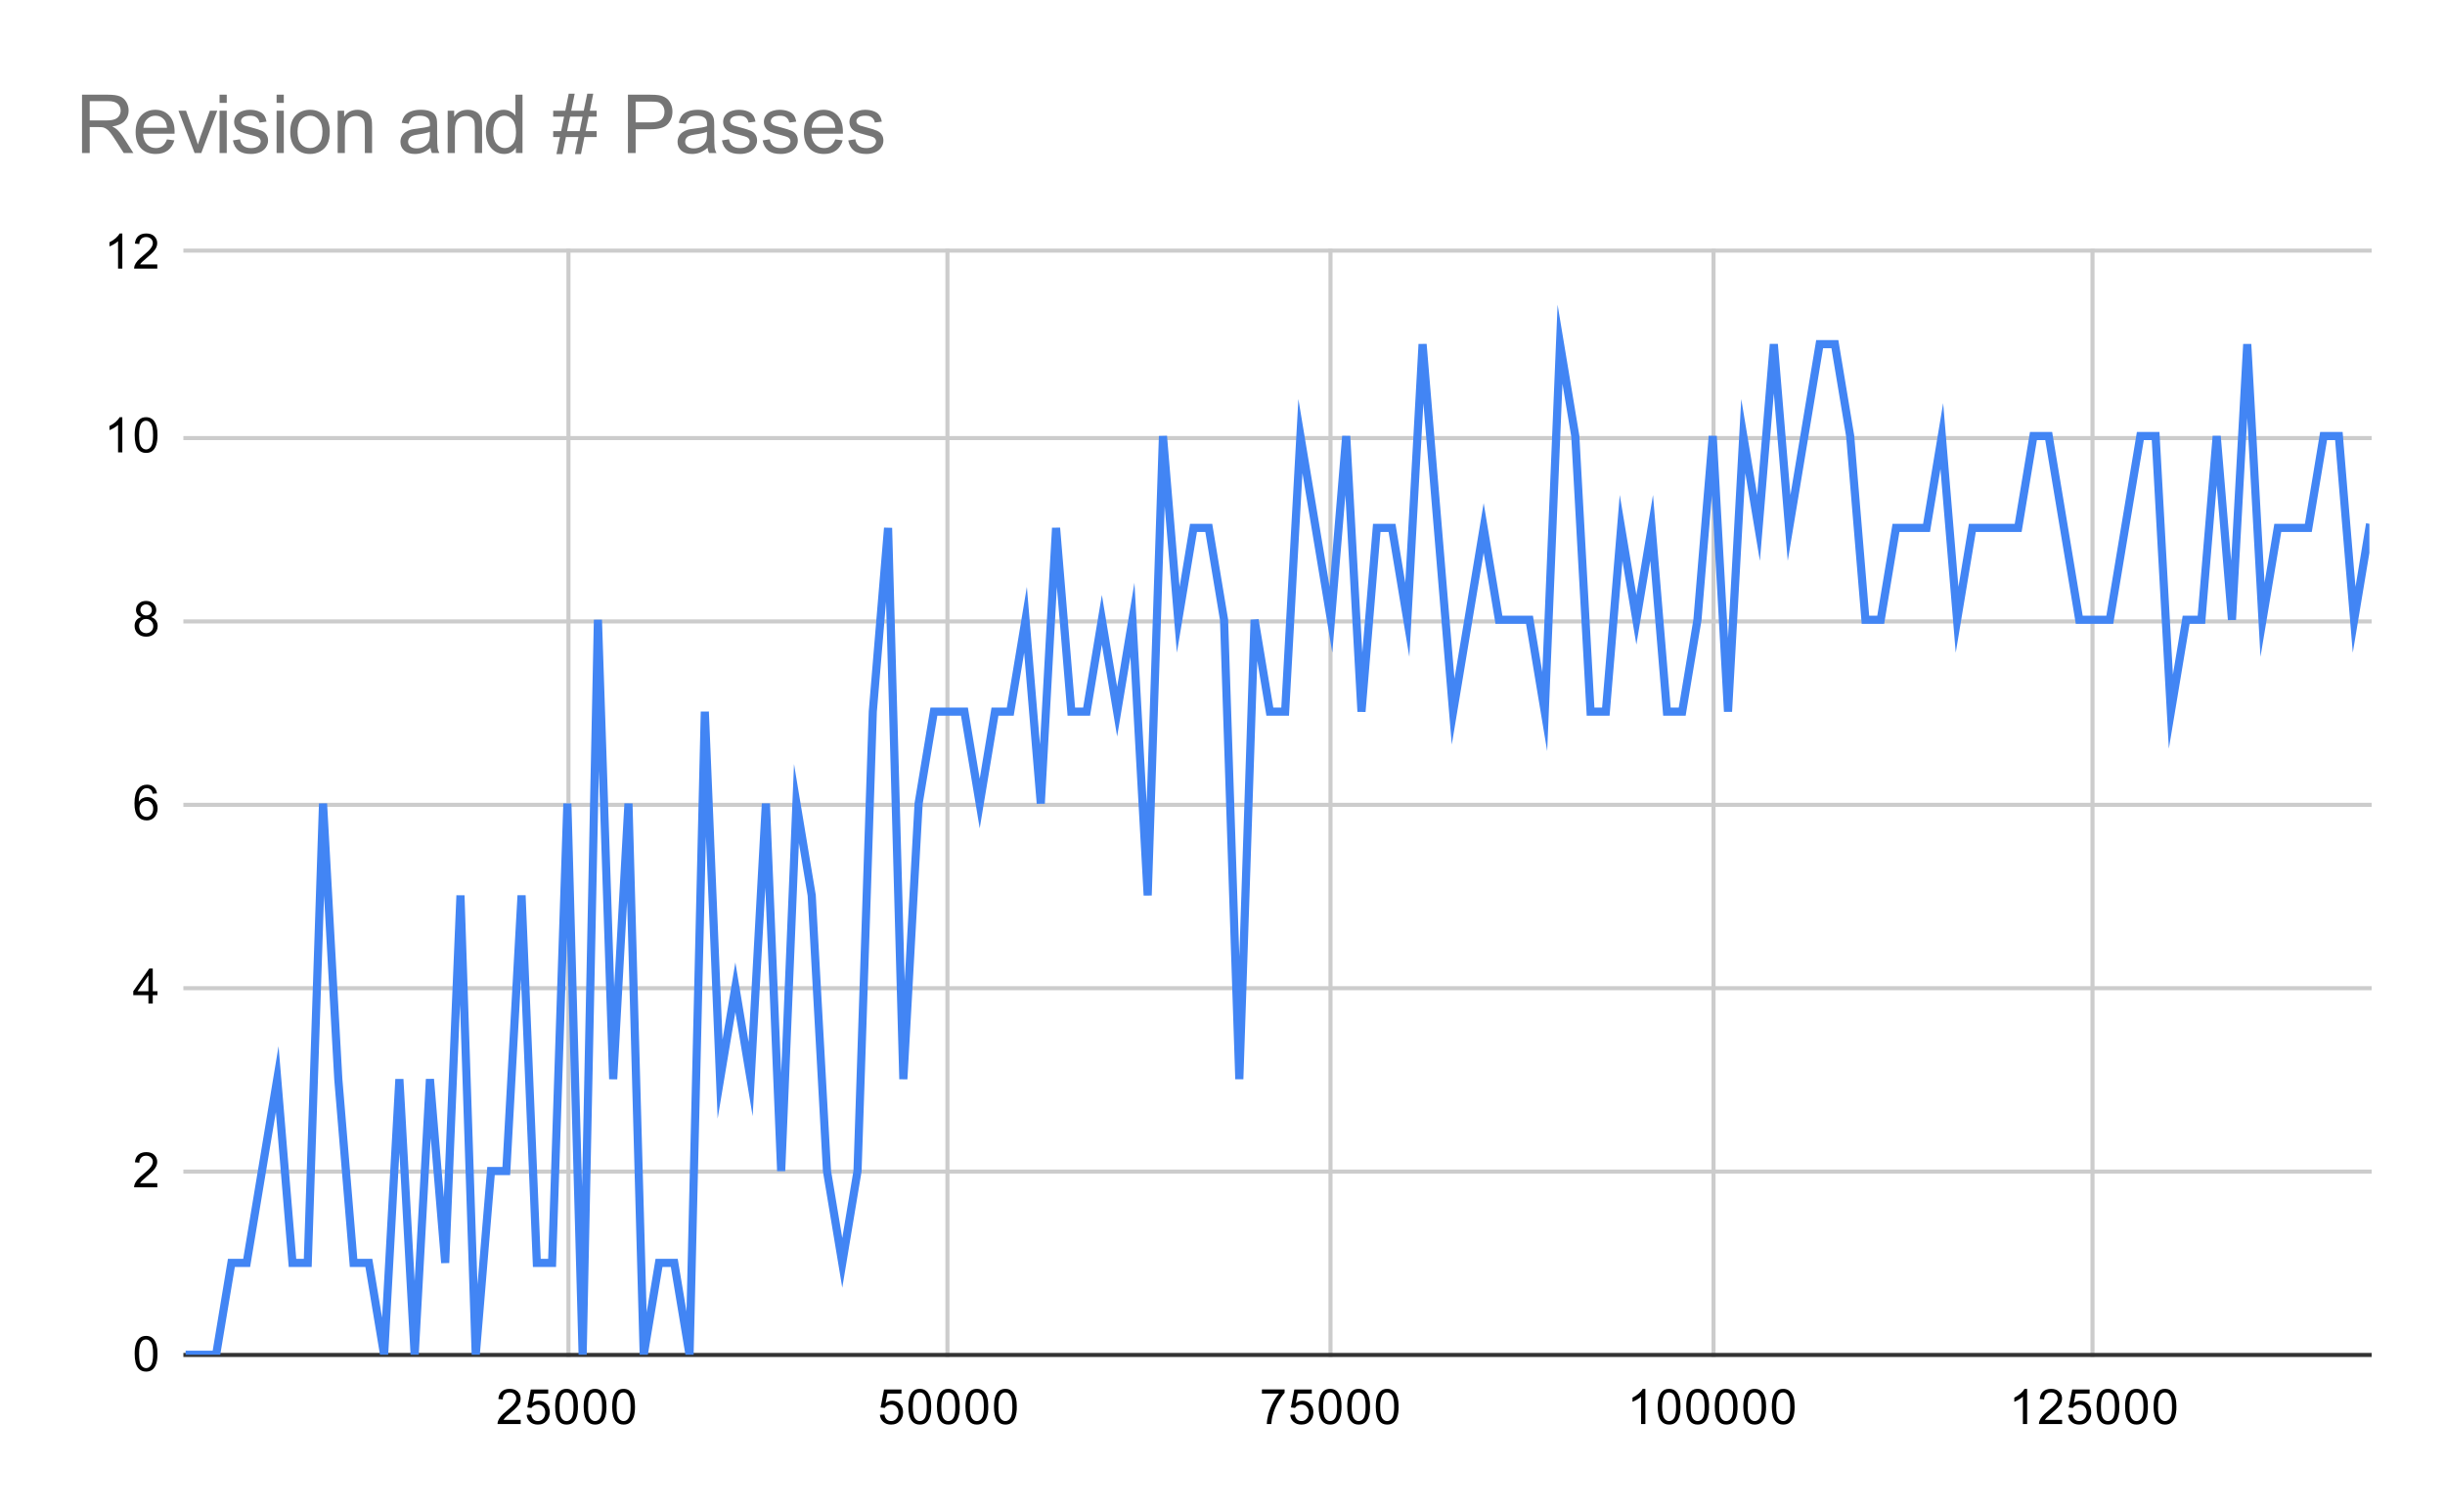 <svg version="1.1" viewBox="0.0 0.0 600.0 371.0" fill="none" stroke="none" stroke-linecap="square" stroke-miterlimit="10" width="600" height="371" xmlns:xlink="http://www.w3.org/1999/xlink" xmlns="http://www.w3.org/2000/svg"><path fill="#ffffff" d="M0 0L600.0 0L600.0 371.0L0 371.0L0 0Z" fill-rule="nonzero"/><path stroke="#cccccc" stroke-width="1.0" stroke-linecap="butt" d="M139.5 61.5L139.5 332.5" fill-rule="nonzero"/><path stroke="#cccccc" stroke-width="1.0" stroke-linecap="butt" d="M232.5 61.5L232.5 332.5" fill-rule="nonzero"/><path stroke="#cccccc" stroke-width="1.0" stroke-linecap="butt" d="M326.5 61.5L326.5 332.5" fill-rule="nonzero"/><path stroke="#cccccc" stroke-width="1.0" stroke-linecap="butt" d="M420.5 61.5L420.5 332.5" fill-rule="nonzero"/><path stroke="#cccccc" stroke-width="1.0" stroke-linecap="butt" d="M513.5 61.5L513.5 332.5" fill-rule="nonzero"/><path stroke="#333333" stroke-width="1.0" stroke-linecap="butt" d="M45.5 332.5L581.5 332.5" fill-rule="nonzero"/><path stroke="#cccccc" stroke-width="1.0" stroke-linecap="butt" d="M45.5 287.5L581.5 287.5" fill-rule="nonzero"/><path stroke="#cccccc" stroke-width="1.0" stroke-linecap="butt" d="M45.5 242.5L581.5 242.5" fill-rule="nonzero"/><path stroke="#cccccc" stroke-width="1.0" stroke-linecap="butt" d="M45.5 197.5L581.5 197.5" fill-rule="nonzero"/><path stroke="#cccccc" stroke-width="1.0" stroke-linecap="butt" d="M45.5 152.5L581.5 152.5" fill-rule="nonzero"/><path stroke="#cccccc" stroke-width="1.0" stroke-linecap="butt" d="M45.5 107.5L581.5 107.5" fill-rule="nonzero"/><path stroke="#cccccc" stroke-width="1.0" stroke-linecap="butt" d="M45.5 61.5L581.5 61.5" fill-rule="nonzero"/><clipPath id="id_0"><path d="M45.55 61.917L581.45 61.917L581.45 332.45L45.55 332.45L45.55 61.917Z" clip-rule="nonzero"/></clipPath><path stroke="#4285f4" stroke-width="2.0" stroke-linecap="butt" clip-path="url(#id_0)" d="M45.55 332.45L45.557 332.45L45.572 332.45L45.602 332.45L45.662 332.45L45.782 332.45L46.022 332.45L46.502 332.45L47.461 332.45L49.29 332.45L53.038 332.45L56.785 309.906L60.533 309.906L64.281 287.361L68.028 264.817L71.776 309.906L75.523 309.906L79.271 197.183L83.019 264.817L86.766 309.906L90.514 309.906L94.261 332.45L98.009 264.817L101.757 332.45L105.504 264.817L109.252 309.906L112.999 219.728L116.747 332.45L120.495 287.361L124.242 287.361L127.99 219.728L131.737 309.906L135.485 309.906L139.233 197.183L142.98 332.45L146.728 152.094L150.475 264.817L154.223 197.183L157.971 332.45L161.718 309.906L165.466 309.906L169.213 332.45L172.961 174.639L176.709 264.817L180.456 242.272L184.204 264.817L187.951 197.183L191.699 287.361L195.447 197.183L199.194 219.728L202.942 287.361L206.69 309.906L210.437 287.361L214.185 174.639L217.932 129.55L221.68 264.817L225.428 197.183L229.175 174.639L232.923 174.639L236.67 174.639L240.418 197.183L244.166 174.639L247.913 174.639L251.661 152.094L255.408 197.183L259.156 129.55L262.904 174.639L266.651 174.639L270.399 152.094L274.146 174.639L277.894 152.094L281.642 219.728L285.389 107.006L289.137 152.094L292.884 129.55L296.632 129.55L300.38 152.094L304.127 264.817L307.875 152.094L311.622 174.639L315.37 174.639L319.118 107.006L322.865 129.55L326.613 152.094L330.36 107.006L334.108 174.639L337.856 129.55L341.603 129.55L345.351 152.094L349.099 84.461L352.846 129.55L356.594 174.639L360.341 152.094L364.089 129.55L367.837 152.094L371.584 152.094L375.332 152.094L379.079 174.639L382.827 84.461L386.575 107.006L390.322 174.639L394.07 174.639L397.817 129.55L401.565 152.094L405.313 129.55L409.06 174.639L412.808 174.639L416.555 152.094L420.303 107.006L424.051 174.639L427.798 107.006L431.546 129.55L435.293 84.461L439.041 129.55L442.789 107.006L446.536 84.461L450.284 84.461L454.031 107.006L457.779 152.094L461.527 152.094L465.274 129.55L469.022 129.55L472.769 129.55L476.517 107.006L480.265 152.094L484.012 129.55L487.76 129.55L491.507 129.55L495.255 129.55L499.003 107.006L502.75 107.006L506.498 129.55L510.245 152.094L513.993 152.094L517.741 152.094L521.488 129.55L525.236 107.006L528.984 107.006L532.731 174.639L536.479 152.094L540.226 152.094L543.974 107.006L547.722 152.094L551.469 84.461L555.217 152.094L558.964 129.55L562.712 129.55L566.46 129.55L570.207 107.006L573.955 107.006L577.702 152.094L581.45 129.55" fill-rule="nonzero"/><path fill="#000000" fill-opacity="0.0" clip-path="url(#id_0)" d="M48.55 332.45C48.55 334.107 47.207 335.45 45.55 335.45C43.893 335.45 42.55 334.107 42.55 332.45C42.55 330.793 43.893 329.45 45.55 329.45C47.207 329.45 48.55 330.793 48.55 332.45Z" fill-rule="nonzero"/><path fill="#000000" fill-opacity="0.0" clip-path="url(#id_0)" d="M48.557 332.45C48.557 334.107 47.214 335.45 45.557 335.45C43.901 335.45 42.557 334.107 42.557 332.45C42.557 330.793 43.901 329.45 45.557 329.45C47.214 329.45 48.557 330.793 48.557 332.45Z" fill-rule="nonzero"/><path fill="#000000" fill-opacity="0.0" clip-path="url(#id_0)" d="M48.572 332.45C48.572 334.107 47.229 335.45 45.572 335.45C43.916 335.45 42.572 334.107 42.572 332.45C42.572 330.793 43.916 329.45 45.572 329.45C47.229 329.45 48.572 330.793 48.572 332.45Z" fill-rule="nonzero"/><path fill="#000000" fill-opacity="0.0" clip-path="url(#id_0)" d="M48.602 332.45C48.602 334.107 47.259 335.45 45.602 335.45C43.946 335.45 42.602 334.107 42.602 332.45C42.602 330.793 43.946 329.45 45.602 329.45C47.259 329.45 48.602 330.793 48.602 332.45Z" fill-rule="nonzero"/><path fill="#000000" fill-opacity="0.0" clip-path="url(#id_0)" d="M48.662 332.45C48.662 334.107 47.319 335.45 45.662 335.45C44.006 335.45 42.662 334.107 42.662 332.45C42.662 330.793 44.006 329.45 45.662 329.45C47.319 329.45 48.662 330.793 48.662 332.45Z" fill-rule="nonzero"/><path fill="#000000" fill-opacity="0.0" clip-path="url(#id_0)" d="M48.782 332.45C48.782 334.107 47.439 335.45 45.782 335.45C44.125 335.45 42.782 334.107 42.782 332.45C42.782 330.793 44.125 329.45 45.782 329.45C47.439 329.45 48.782 330.793 48.782 332.45Z" fill-rule="nonzero"/><path fill="#000000" fill-opacity="0.0" clip-path="url(#id_0)" d="M49.022 332.45C49.022 334.107 47.679 335.45 46.022 335.45C44.365 335.45 43.022 334.107 43.022 332.45C43.022 330.793 44.365 329.45 46.022 329.45C47.679 329.45 49.022 330.793 49.022 332.45Z" fill-rule="nonzero"/><path fill="#000000" fill-opacity="0.0" clip-path="url(#id_0)" d="M49.502 332.45C49.502 334.107 48.159 335.45 46.502 335.45C44.845 335.45 43.502 334.107 43.502 332.45C43.502 330.793 44.845 329.45 46.502 329.45C48.159 329.45 49.502 330.793 49.502 332.45Z" fill-rule="nonzero"/><path fill="#000000" fill-opacity="0.0" clip-path="url(#id_0)" d="M50.461 332.45C50.461 334.107 49.118 335.45 47.461 335.45C45.804 335.45 44.461 334.107 44.461 332.45C44.461 330.793 45.804 329.45 47.461 329.45C49.118 329.45 50.461 330.793 50.461 332.45Z" fill-rule="nonzero"/><path fill="#000000" fill-opacity="0.0" clip-path="url(#id_0)" d="M52.29 332.45C52.29 334.107 50.947 335.45 49.29 335.45C47.633 335.45 46.29 334.107 46.29 332.45C46.29 330.793 47.633 329.45 49.29 329.45C50.947 329.45 52.29 330.793 52.29 332.45Z" fill-rule="nonzero"/><path fill="#000000" fill-opacity="0.0" clip-path="url(#id_0)" d="M56.038 332.45C56.038 334.107 54.695 335.45 53.038 335.45C51.381 335.45 50.038 334.107 50.038 332.45C50.038 330.793 51.381 329.45 53.038 329.45C54.695 329.45 56.038 330.793 56.038 332.45Z" fill-rule="nonzero"/><path fill="#000000" fill-opacity="0.0" clip-path="url(#id_0)" d="M59.785 309.906C59.785 311.562 58.442 312.906 56.785 312.906C55.128 312.906 53.785 311.562 53.785 309.906C53.785 308.249 55.128 306.906 56.785 306.906C58.442 306.906 59.785 308.249 59.785 309.906Z" fill-rule="nonzero"/><path fill="#000000" fill-opacity="0.0" clip-path="url(#id_0)" d="M63.533 309.906C63.533 311.562 62.19 312.906 60.533 312.906C58.876 312.906 57.533 311.562 57.533 309.906C57.533 308.249 58.876 306.906 60.533 306.906C62.19 306.906 63.533 308.249 63.533 309.906Z" fill-rule="nonzero"/><path fill="#000000" fill-opacity="0.0" clip-path="url(#id_0)" d="M67.281 287.361C67.281 289.018 65.937 290.361 64.281 290.361C62.624 290.361 61.281 289.018 61.281 287.361C61.281 285.704 62.624 284.361 64.281 284.361C65.937 284.361 67.281 285.704 67.281 287.361Z" fill-rule="nonzero"/><path fill="#000000" fill-opacity="0.0" clip-path="url(#id_0)" d="M71.028 264.817C71.028 266.474 69.685 267.817 68.028 267.817C66.371 267.817 65.028 266.474 65.028 264.817C65.028 263.16 66.371 261.817 68.028 261.817C69.685 261.817 71.028 263.16 71.028 264.817Z" fill-rule="nonzero"/><path fill="#000000" fill-opacity="0.0" clip-path="url(#id_0)" d="M74.776 309.906C74.776 311.562 73.433 312.906 71.776 312.906C70.119 312.906 68.776 311.562 68.776 309.906C68.776 308.249 70.119 306.906 71.776 306.906C73.433 306.906 74.776 308.249 74.776 309.906Z" fill-rule="nonzero"/><path fill="#000000" fill-opacity="0.0" clip-path="url(#id_0)" d="M78.523 309.906C78.523 311.562 77.18 312.906 75.523 312.906C73.866 312.906 72.523 311.562 72.523 309.906C72.523 308.249 73.866 306.906 75.523 306.906C77.18 306.906 78.523 308.249 78.523 309.906Z" fill-rule="nonzero"/><path fill="#000000" fill-opacity="0.0" clip-path="url(#id_0)" d="M82.271 197.183C82.271 198.84 80.928 200.183 79.271 200.183C77.614 200.183 76.271 198.84 76.271 197.183C76.271 195.526 77.614 194.183 79.271 194.183C80.928 194.183 82.271 195.526 82.271 197.183Z" fill-rule="nonzero"/><path fill="#000000" fill-opacity="0.0" clip-path="url(#id_0)" d="M86.019 264.817C86.019 266.474 84.675 267.817 83.019 267.817C81.362 267.817 80.019 266.474 80.019 264.817C80.019 263.16 81.362 261.817 83.019 261.817C84.675 261.817 86.019 263.16 86.019 264.817Z" fill-rule="nonzero"/><path fill="#000000" fill-opacity="0.0" clip-path="url(#id_0)" d="M89.766 309.906C89.766 311.562 88.423 312.906 86.766 312.906C85.109 312.906 83.766 311.562 83.766 309.906C83.766 308.249 85.109 306.906 86.766 306.906C88.423 306.906 89.766 308.249 89.766 309.906Z" fill-rule="nonzero"/><path fill="#000000" fill-opacity="0.0" clip-path="url(#id_0)" d="M93.514 309.906C93.514 311.562 92.171 312.906 90.514 312.906C88.857 312.906 87.514 311.562 87.514 309.906C87.514 308.249 88.857 306.906 90.514 306.906C92.171 306.906 93.514 308.249 93.514 309.906Z" fill-rule="nonzero"/><path fill="#000000" fill-opacity="0.0" clip-path="url(#id_0)" d="M97.261 332.45C97.261 334.107 95.918 335.45 94.261 335.45C92.605 335.45 91.261 334.107 91.261 332.45C91.261 330.793 92.605 329.45 94.261 329.45C95.918 329.45 97.261 330.793 97.261 332.45Z" fill-rule="nonzero"/><path fill="#000000" fill-opacity="0.0" clip-path="url(#id_0)" d="M101.009 264.817C101.009 266.474 99.666 267.817 98.009 267.817C96.352 267.817 95.009 266.474 95.009 264.817C95.009 263.16 96.352 261.817 98.009 261.817C99.666 261.817 101.009 263.16 101.009 264.817Z" fill-rule="nonzero"/><path fill="#000000" fill-opacity="0.0" clip-path="url(#id_0)" d="M104.757 332.45C104.757 334.107 103.413 335.45 101.757 335.45C100.1 335.45 98.757 334.107 98.757 332.45C98.757 330.793 100.1 329.45 101.757 329.45C103.413 329.45 104.757 330.793 104.757 332.45Z" fill-rule="nonzero"/><path fill="#000000" fill-opacity="0.0" clip-path="url(#id_0)" d="M108.504 264.817C108.504 266.474 107.161 267.817 105.504 267.817C103.847 267.817 102.504 266.474 102.504 264.817C102.504 263.16 103.847 261.817 105.504 261.817C107.161 261.817 108.504 263.16 108.504 264.817Z" fill-rule="nonzero"/><path fill="#000000" fill-opacity="0.0" clip-path="url(#id_0)" d="M112.252 309.906C112.252 311.562 110.909 312.906 109.252 312.906C107.595 312.906 106.252 311.562 106.252 309.906C106.252 308.249 107.595 306.906 109.252 306.906C110.909 306.906 112.252 308.249 112.252 309.906Z" fill-rule="nonzero"/><path fill="#000000" fill-opacity="0.0" clip-path="url(#id_0)" d="M115.999 219.728C115.999 221.385 114.656 222.728 112.999 222.728C111.343 222.728 109.999 221.385 109.999 219.728C109.999 218.071 111.343 216.728 112.999 216.728C114.656 216.728 115.999 218.071 115.999 219.728Z" fill-rule="nonzero"/><path fill="#000000" fill-opacity="0.0" clip-path="url(#id_0)" d="M119.747 332.45C119.747 334.107 118.404 335.45 116.747 335.45C115.09 335.45 113.747 334.107 113.747 332.45C113.747 330.793 115.09 329.45 116.747 329.45C118.404 329.45 119.747 330.793 119.747 332.45Z" fill-rule="nonzero"/><path fill="#000000" fill-opacity="0.0" clip-path="url(#id_0)" d="M123.495 287.361C123.495 289.018 122.151 290.361 120.495 290.361C118.838 290.361 117.495 289.018 117.495 287.361C117.495 285.704 118.838 284.361 120.495 284.361C122.151 284.361 123.495 285.704 123.495 287.361Z" fill-rule="nonzero"/><path fill="#000000" fill-opacity="0.0" clip-path="url(#id_0)" d="M127.242 287.361C127.242 289.018 125.899 290.361 124.242 290.361C122.585 290.361 121.242 289.018 121.242 287.361C121.242 285.704 122.585 284.361 124.242 284.361C125.899 284.361 127.242 285.704 127.242 287.361Z" fill-rule="nonzero"/><path fill="#000000" fill-opacity="0.0" clip-path="url(#id_0)" d="M130.99 219.728C130.99 221.385 129.647 222.728 127.99 222.728C126.333 222.728 124.99 221.385 124.99 219.728C124.99 218.071 126.333 216.728 127.99 216.728C129.647 216.728 130.99 218.071 130.99 219.728Z" fill-rule="nonzero"/><path fill="#000000" fill-opacity="0.0" clip-path="url(#id_0)" d="M134.737 309.906C134.737 311.562 133.394 312.906 131.737 312.906C130.081 312.906 128.737 311.562 128.737 309.906C128.737 308.249 130.081 306.906 131.737 306.906C133.394 306.906 134.737 308.249 134.737 309.906Z" fill-rule="nonzero"/><path fill="#000000" fill-opacity="0.0" clip-path="url(#id_0)" d="M138.485 309.906C138.485 311.562 137.142 312.906 135.485 312.906C133.828 312.906 132.485 311.562 132.485 309.906C132.485 308.249 133.828 306.906 135.485 306.906C137.142 306.906 138.485 308.249 138.485 309.906Z" fill-rule="nonzero"/><path fill="#000000" fill-opacity="0.0" clip-path="url(#id_0)" d="M142.233 197.183C142.233 198.84 140.889 200.183 139.233 200.183C137.576 200.183 136.233 198.84 136.233 197.183C136.233 195.526 137.576 194.183 139.233 194.183C140.889 194.183 142.233 195.526 142.233 197.183Z" fill-rule="nonzero"/><path fill="#000000" fill-opacity="0.0" clip-path="url(#id_0)" d="M145.98 332.45C145.98 334.107 144.637 335.45 142.98 335.45C141.323 335.45 139.98 334.107 139.98 332.45C139.98 330.793 141.323 329.45 142.98 329.45C144.637 329.45 145.98 330.793 145.98 332.45Z" fill-rule="nonzero"/><path fill="#000000" fill-opacity="0.0" clip-path="url(#id_0)" d="M149.728 152.094C149.728 153.751 148.385 155.094 146.728 155.094C145.071 155.094 143.728 153.751 143.728 152.094C143.728 150.438 145.071 149.094 146.728 149.094C148.385 149.094 149.728 150.438 149.728 152.094Z" fill-rule="nonzero"/><path fill="#000000" fill-opacity="0.0" clip-path="url(#id_0)" d="M153.475 264.817C153.475 266.474 152.132 267.817 150.475 267.817C148.819 267.817 147.475 266.474 147.475 264.817C147.475 263.16 148.819 261.817 150.475 261.817C152.132 261.817 153.475 263.16 153.475 264.817Z" fill-rule="nonzero"/><path fill="#000000" fill-opacity="0.0" clip-path="url(#id_0)" d="M157.223 197.183C157.223 198.84 155.88 200.183 154.223 200.183C152.566 200.183 151.223 198.84 151.223 197.183C151.223 195.526 152.566 194.183 154.223 194.183C155.88 194.183 157.223 195.526 157.223 197.183Z" fill-rule="nonzero"/><path fill="#000000" fill-opacity="0.0" clip-path="url(#id_0)" d="M160.971 332.45C160.971 334.107 159.627 335.45 157.971 335.45C156.314 335.45 154.971 334.107 154.971 332.45C154.971 330.793 156.314 329.45 157.971 329.45C159.627 329.45 160.971 330.793 160.971 332.45Z" fill-rule="nonzero"/><path fill="#000000" fill-opacity="0.0" clip-path="url(#id_0)" d="M164.718 309.906C164.718 311.562 163.375 312.906 161.718 312.906C160.061 312.906 158.718 311.562 158.718 309.906C158.718 308.249 160.061 306.906 161.718 306.906C163.375 306.906 164.718 308.249 164.718 309.906Z" fill-rule="nonzero"/><path fill="#000000" fill-opacity="0.0" clip-path="url(#id_0)" d="M168.466 309.906C168.466 311.562 167.123 312.906 165.466 312.906C163.809 312.906 162.466 311.562 162.466 309.906C162.466 308.249 163.809 306.906 165.466 306.906C167.123 306.906 168.466 308.249 168.466 309.906Z" fill-rule="nonzero"/><path fill="#000000" fill-opacity="0.0" clip-path="url(#id_0)" d="M172.213 332.45C172.213 334.107 170.87 335.45 169.213 335.45C167.557 335.45 166.213 334.107 166.213 332.45C166.213 330.793 167.557 329.45 169.213 329.45C170.87 329.45 172.213 330.793 172.213 332.45Z" fill-rule="nonzero"/><path fill="#000000" fill-opacity="0.0" clip-path="url(#id_0)" d="M175.961 174.639C175.961 176.296 174.618 177.639 172.961 177.639C171.304 177.639 169.961 176.296 169.961 174.639C169.961 172.982 171.304 171.639 172.961 171.639C174.618 171.639 175.961 172.982 175.961 174.639Z" fill-rule="nonzero"/><path fill="#000000" fill-opacity="0.0" clip-path="url(#id_0)" d="M179.709 264.817C179.709 266.474 178.366 267.817 176.709 267.817C175.052 267.817 173.709 266.474 173.709 264.817C173.709 263.16 175.052 261.817 176.709 261.817C178.366 261.817 179.709 263.16 179.709 264.817Z" fill-rule="nonzero"/><path fill="#000000" fill-opacity="0.0" clip-path="url(#id_0)" d="M183.456 242.272C183.456 243.929 182.113 245.272 180.456 245.272C178.799 245.272 177.456 243.929 177.456 242.272C177.456 240.615 178.799 239.272 180.456 239.272C182.113 239.272 183.456 240.615 183.456 242.272Z" fill-rule="nonzero"/><path fill="#000000" fill-opacity="0.0" clip-path="url(#id_0)" d="M187.204 264.817C187.204 266.474 185.861 267.817 184.204 267.817C182.547 267.817 181.204 266.474 181.204 264.817C181.204 263.16 182.547 261.817 184.204 261.817C185.861 261.817 187.204 263.16 187.204 264.817Z" fill-rule="nonzero"/><path fill="#000000" fill-opacity="0.0" clip-path="url(#id_0)" d="M190.951 197.183C190.951 198.84 189.608 200.183 187.951 200.183C186.295 200.183 184.951 198.84 184.951 197.183C184.951 195.526 186.295 194.183 187.951 194.183C189.608 194.183 190.951 195.526 190.951 197.183Z" fill-rule="nonzero"/><path fill="#000000" fill-opacity="0.0" clip-path="url(#id_0)" d="M194.699 287.361C194.699 289.018 193.356 290.361 191.699 290.361C190.042 290.361 188.699 289.018 188.699 287.361C188.699 285.704 190.042 284.361 191.699 284.361C193.356 284.361 194.699 285.704 194.699 287.361Z" fill-rule="nonzero"/><path fill="#000000" fill-opacity="0.0" clip-path="url(#id_0)" d="M198.447 197.183C198.447 198.84 197.104 200.183 195.447 200.183C193.79 200.183 192.447 198.84 192.447 197.183C192.447 195.526 193.79 194.183 195.447 194.183C197.104 194.183 198.447 195.526 198.447 197.183Z" fill-rule="nonzero"/><path fill="#000000" fill-opacity="0.0" clip-path="url(#id_0)" d="M202.194 219.728C202.194 221.385 200.851 222.728 199.194 222.728C197.537 222.728 196.194 221.385 196.194 219.728C196.194 218.071 197.537 216.728 199.194 216.728C200.851 216.728 202.194 218.071 202.194 219.728Z" fill-rule="nonzero"/><path fill="#000000" fill-opacity="0.0" clip-path="url(#id_0)" d="M205.942 287.361C205.942 289.018 204.599 290.361 202.942 290.361C201.285 290.361 199.942 289.018 199.942 287.361C199.942 285.704 201.285 284.361 202.942 284.361C204.599 284.361 205.942 285.704 205.942 287.361Z" fill-rule="nonzero"/><path fill="#000000" fill-opacity="0.0" clip-path="url(#id_0)" d="M209.69 309.906C209.69 311.562 208.346 312.906 206.69 312.906C205.033 312.906 203.69 311.562 203.69 309.906C203.69 308.249 205.033 306.906 206.69 306.906C208.346 306.906 209.69 308.249 209.69 309.906Z" fill-rule="nonzero"/><path fill="#000000" fill-opacity="0.0" clip-path="url(#id_0)" d="M213.437 287.361C213.437 289.018 212.094 290.361 210.437 290.361C208.78 290.361 207.437 289.018 207.437 287.361C207.437 285.704 208.78 284.361 210.437 284.361C212.094 284.361 213.437 285.704 213.437 287.361Z" fill-rule="nonzero"/><path fill="#000000" fill-opacity="0.0" clip-path="url(#id_0)" d="M217.185 174.639C217.185 176.296 215.842 177.639 214.185 177.639C212.528 177.639 211.185 176.296 211.185 174.639C211.185 172.982 212.528 171.639 214.185 171.639C215.842 171.639 217.185 172.982 217.185 174.639Z" fill-rule="nonzero"/><path fill="#000000" fill-opacity="0.0" clip-path="url(#id_0)" d="M220.932 129.55C220.932 131.207 219.589 132.55 217.932 132.55C216.275 132.55 214.932 131.207 214.932 129.55C214.932 127.893 216.275 126.55 217.932 126.55C219.589 126.55 220.932 127.893 220.932 129.55Z" fill-rule="nonzero"/><path fill="#000000" fill-opacity="0.0" clip-path="url(#id_0)" d="M224.68 264.817C224.68 266.474 223.337 267.817 221.68 267.817C220.023 267.817 218.68 266.474 218.68 264.817C218.68 263.16 220.023 261.817 221.68 261.817C223.337 261.817 224.68 263.16 224.68 264.817Z" fill-rule="nonzero"/><path fill="#000000" fill-opacity="0.0" clip-path="url(#id_0)" d="M228.428 197.183C228.428 198.84 227.084 200.183 225.428 200.183C223.771 200.183 222.428 198.84 222.428 197.183C222.428 195.526 223.771 194.183 225.428 194.183C227.084 194.183 228.428 195.526 228.428 197.183Z" fill-rule="nonzero"/><path fill="#000000" fill-opacity="0.0" clip-path="url(#id_0)" d="M232.175 174.639C232.175 176.296 230.832 177.639 229.175 177.639C227.518 177.639 226.175 176.296 226.175 174.639C226.175 172.982 227.518 171.639 229.175 171.639C230.832 171.639 232.175 172.982 232.175 174.639Z" fill-rule="nonzero"/><path fill="#000000" fill-opacity="0.0" clip-path="url(#id_0)" d="M235.923 174.639C235.923 176.296 234.58 177.639 232.923 177.639C231.266 177.639 229.923 176.296 229.923 174.639C229.923 172.982 231.266 171.639 232.923 171.639C234.58 171.639 235.923 172.982 235.923 174.639Z" fill-rule="nonzero"/><path fill="#000000" fill-opacity="0.0" clip-path="url(#id_0)" d="M239.67 174.639C239.67 176.296 238.327 177.639 236.67 177.639C235.013 177.639 233.67 176.296 233.67 174.639C233.67 172.982 235.013 171.639 236.67 171.639C238.327 171.639 239.67 172.982 239.67 174.639Z" fill-rule="nonzero"/><path fill="#000000" fill-opacity="0.0" clip-path="url(#id_0)" d="M243.418 197.183C243.418 198.84 242.075 200.183 240.418 200.183C238.761 200.183 237.418 198.84 237.418 197.183C237.418 195.526 238.761 194.183 240.418 194.183C242.075 194.183 243.418 195.526 243.418 197.183Z" fill-rule="nonzero"/><path fill="#000000" fill-opacity="0.0" clip-path="url(#id_0)" d="M247.166 174.639C247.166 176.296 245.822 177.639 244.166 177.639C242.509 177.639 241.166 176.296 241.166 174.639C241.166 172.982 242.509 171.639 244.166 171.639C245.822 171.639 247.166 172.982 247.166 174.639Z" fill-rule="nonzero"/><path fill="#000000" fill-opacity="0.0" clip-path="url(#id_0)" d="M250.913 174.639C250.913 176.296 249.57 177.639 247.913 177.639C246.256 177.639 244.913 176.296 244.913 174.639C244.913 172.982 246.256 171.639 247.913 171.639C249.57 171.639 250.913 172.982 250.913 174.639Z" fill-rule="nonzero"/><path fill="#000000" fill-opacity="0.0" clip-path="url(#id_0)" d="M254.661 152.094C254.661 153.751 253.318 155.094 251.661 155.094C250.004 155.094 248.661 153.751 248.661 152.094C248.661 150.438 250.004 149.094 251.661 149.094C253.318 149.094 254.661 150.438 254.661 152.094Z" fill-rule="nonzero"/><path fill="#000000" fill-opacity="0.0" clip-path="url(#id_0)" d="M258.408 197.183C258.408 198.84 257.065 200.183 255.408 200.183C253.752 200.183 252.408 198.84 252.408 197.183C252.408 195.526 253.752 194.183 255.408 194.183C257.065 194.183 258.408 195.526 258.408 197.183Z" fill-rule="nonzero"/><path fill="#000000" fill-opacity="0.0" clip-path="url(#id_0)" d="M262.156 129.55C262.156 131.207 260.813 132.55 259.156 132.55C257.499 132.55 256.156 131.207 256.156 129.55C256.156 127.893 257.499 126.55 259.156 126.55C260.813 126.55 262.156 127.893 262.156 129.55Z" fill-rule="nonzero"/><path fill="#000000" fill-opacity="0.0" clip-path="url(#id_0)" d="M265.904 174.639C265.904 176.296 264.56 177.639 262.904 177.639C261.247 177.639 259.904 176.296 259.904 174.639C259.904 172.982 261.247 171.639 262.904 171.639C264.56 171.639 265.904 172.982 265.904 174.639Z" fill-rule="nonzero"/><path fill="#000000" fill-opacity="0.0" clip-path="url(#id_0)" d="M269.651 174.639C269.651 176.296 268.308 177.639 266.651 177.639C264.994 177.639 263.651 176.296 263.651 174.639C263.651 172.982 264.994 171.639 266.651 171.639C268.308 171.639 269.651 172.982 269.651 174.639Z" fill-rule="nonzero"/><path fill="#000000" fill-opacity="0.0" clip-path="url(#id_0)" d="M273.399 152.094C273.399 153.751 272.056 155.094 270.399 155.094C268.742 155.094 267.399 153.751 267.399 152.094C267.399 150.438 268.742 149.094 270.399 149.094C272.056 149.094 273.399 150.438 273.399 152.094Z" fill-rule="nonzero"/><path fill="#000000" fill-opacity="0.0" clip-path="url(#id_0)" d="M277.146 174.639C277.146 176.296 275.803 177.639 274.146 177.639C272.49 177.639 271.146 176.296 271.146 174.639C271.146 172.982 272.49 171.639 274.146 171.639C275.803 171.639 277.146 172.982 277.146 174.639Z" fill-rule="nonzero"/><path fill="#000000" fill-opacity="0.0" clip-path="url(#id_0)" d="M280.894 152.094C280.894 153.751 279.551 155.094 277.894 155.094C276.237 155.094 274.894 153.751 274.894 152.094C274.894 150.438 276.237 149.094 277.894 149.094C279.551 149.094 280.894 150.438 280.894 152.094Z" fill-rule="nonzero"/><path fill="#000000" fill-opacity="0.0" clip-path="url(#id_0)" d="M284.642 219.728C284.642 221.385 283.298 222.728 281.642 222.728C279.985 222.728 278.642 221.385 278.642 219.728C278.642 218.071 279.985 216.728 281.642 216.728C283.298 216.728 284.642 218.071 284.642 219.728Z" fill-rule="nonzero"/><path fill="#000000" fill-opacity="0.0" clip-path="url(#id_0)" d="M288.389 107.006C288.389 108.662 287.046 110.006 285.389 110.006C283.732 110.006 282.389 108.662 282.389 107.006C282.389 105.349 283.732 104.006 285.389 104.006C287.046 104.006 288.389 105.349 288.389 107.006Z" fill-rule="nonzero"/><path fill="#000000" fill-opacity="0.0" clip-path="url(#id_0)" d="M292.137 152.094C292.137 153.751 290.794 155.094 289.137 155.094C287.48 155.094 286.137 153.751 286.137 152.094C286.137 150.438 287.48 149.094 289.137 149.094C290.794 149.094 292.137 150.438 292.137 152.094Z" fill-rule="nonzero"/><path fill="#000000" fill-opacity="0.0" clip-path="url(#id_0)" d="M295.884 129.55C295.884 131.207 294.541 132.55 292.884 132.55C291.228 132.55 289.884 131.207 289.884 129.55C289.884 127.893 291.228 126.55 292.884 126.55C294.541 126.55 295.884 127.893 295.884 129.55Z" fill-rule="nonzero"/><path fill="#000000" fill-opacity="0.0" clip-path="url(#id_0)" d="M299.632 129.55C299.632 131.207 298.289 132.55 296.632 132.55C294.975 132.55 293.632 131.207 293.632 129.55C293.632 127.893 294.975 126.55 296.632 126.55C298.289 126.55 299.632 127.893 299.632 129.55Z" fill-rule="nonzero"/><path fill="#000000" fill-opacity="0.0" clip-path="url(#id_0)" d="M303.38 152.094C303.38 153.751 302.036 155.094 300.38 155.094C298.723 155.094 297.38 153.751 297.38 152.094C297.38 150.438 298.723 149.094 300.38 149.094C302.036 149.094 303.38 150.438 303.38 152.094Z" fill-rule="nonzero"/><path fill="#000000" fill-opacity="0.0" clip-path="url(#id_0)" d="M307.127 264.817C307.127 266.474 305.784 267.817 304.127 267.817C302.47 267.817 301.127 266.474 301.127 264.817C301.127 263.16 302.47 261.817 304.127 261.817C305.784 261.817 307.127 263.16 307.127 264.817Z" fill-rule="nonzero"/><path fill="#000000" fill-opacity="0.0" clip-path="url(#id_0)" d="M310.875 152.094C310.875 153.751 309.532 155.094 307.875 155.094C306.218 155.094 304.875 153.751 304.875 152.094C304.875 150.438 306.218 149.094 307.875 149.094C309.532 149.094 310.875 150.438 310.875 152.094Z" fill-rule="nonzero"/><path fill="#000000" fill-opacity="0.0" clip-path="url(#id_0)" d="M314.622 174.639C314.622 176.296 313.279 177.639 311.622 177.639C309.966 177.639 308.622 176.296 308.622 174.639C308.622 172.982 309.966 171.639 311.622 171.639C313.279 171.639 314.622 172.982 314.622 174.639Z" fill-rule="nonzero"/><path fill="#000000" fill-opacity="0.0" clip-path="url(#id_0)" d="M318.37 174.639C318.37 176.296 317.027 177.639 315.37 177.639C313.713 177.639 312.37 176.296 312.37 174.639C312.37 172.982 313.713 171.639 315.37 171.639C317.027 171.639 318.37 172.982 318.37 174.639Z" fill-rule="nonzero"/><path fill="#000000" fill-opacity="0.0" clip-path="url(#id_0)" d="M322.118 107.006C322.118 108.662 320.774 110.006 319.118 110.006C317.461 110.006 316.118 108.662 316.118 107.006C316.118 105.349 317.461 104.006 319.118 104.006C320.774 104.006 322.118 105.349 322.118 107.006Z" fill-rule="nonzero"/><path fill="#000000" fill-opacity="0.0" clip-path="url(#id_0)" d="M325.865 129.55C325.865 131.207 324.522 132.55 322.865 132.55C321.208 132.55 319.865 131.207 319.865 129.55C319.865 127.893 321.208 126.55 322.865 126.55C324.522 126.55 325.865 127.893 325.865 129.55Z" fill-rule="nonzero"/><path fill="#000000" fill-opacity="0.0" clip-path="url(#id_0)" d="M329.613 152.094C329.613 153.751 328.27 155.094 326.613 155.094C324.956 155.094 323.613 153.751 323.613 152.094C323.613 150.438 324.956 149.094 326.613 149.094C328.27 149.094 329.613 150.438 329.613 152.094Z" fill-rule="nonzero"/><path fill="#000000" fill-opacity="0.0" clip-path="url(#id_0)" d="M333.36 107.006C333.36 108.662 332.017 110.006 330.36 110.006C328.704 110.006 327.36 108.662 327.36 107.006C327.36 105.349 328.704 104.006 330.36 104.006C332.017 104.006 333.36 105.349 333.36 107.006Z" fill-rule="nonzero"/><path fill="#000000" fill-opacity="0.0" clip-path="url(#id_0)" d="M337.108 174.639C337.108 176.296 335.765 177.639 334.108 177.639C332.451 177.639 331.108 176.296 331.108 174.639C331.108 172.982 332.451 171.639 334.108 171.639C335.765 171.639 337.108 172.982 337.108 174.639Z" fill-rule="nonzero"/><path fill="#000000" fill-opacity="0.0" clip-path="url(#id_0)" d="M340.856 129.55C340.856 131.207 339.513 132.55 337.856 132.55C336.199 132.55 334.856 131.207 334.856 129.55C334.856 127.893 336.199 126.55 337.856 126.55C339.513 126.55 340.856 127.893 340.856 129.55Z" fill-rule="nonzero"/><path fill="#000000" fill-opacity="0.0" clip-path="url(#id_0)" d="M344.603 129.55C344.603 131.207 343.26 132.55 341.603 132.55C339.946 132.55 338.603 131.207 338.603 129.55C338.603 127.893 339.946 126.55 341.603 126.55C343.26 126.55 344.603 127.893 344.603 129.55Z" fill-rule="nonzero"/><path fill="#000000" fill-opacity="0.0" clip-path="url(#id_0)" d="M348.351 152.094C348.351 153.751 347.008 155.094 345.351 155.094C343.694 155.094 342.351 153.751 342.351 152.094C342.351 150.438 343.694 149.094 345.351 149.094C347.008 149.094 348.351 150.438 348.351 152.094Z" fill-rule="nonzero"/><path fill="#000000" fill-opacity="0.0" clip-path="url(#id_0)" d="M352.099 84.461C352.099 86.118 350.755 87.461 349.099 87.461C347.442 87.461 346.099 86.118 346.099 84.461C346.099 82.804 347.442 81.461 349.099 81.461C350.755 81.461 352.099 82.804 352.099 84.461Z" fill-rule="nonzero"/><path fill="#000000" fill-opacity="0.0" clip-path="url(#id_0)" d="M355.846 129.55C355.846 131.207 354.503 132.55 352.846 132.55C351.189 132.55 349.846 131.207 349.846 129.55C349.846 127.893 351.189 126.55 352.846 126.55C354.503 126.55 355.846 127.893 355.846 129.55Z" fill-rule="nonzero"/><path fill="#000000" fill-opacity="0.0" clip-path="url(#id_0)" d="M359.594 174.639C359.594 176.296 358.251 177.639 356.594 177.639C354.937 177.639 353.594 176.296 353.594 174.639C353.594 172.982 354.937 171.639 356.594 171.639C358.251 171.639 359.594 172.982 359.594 174.639Z" fill-rule="nonzero"/><path fill="#000000" fill-opacity="0.0" clip-path="url(#id_0)" d="M363.341 152.094C363.341 153.751 361.998 155.094 360.341 155.094C358.684 155.094 357.341 153.751 357.341 152.094C357.341 150.438 358.684 149.094 360.341 149.094C361.998 149.094 363.341 150.438 363.341 152.094Z" fill-rule="nonzero"/><path fill="#000000" fill-opacity="0.0" clip-path="url(#id_0)" d="M367.089 129.55C367.089 131.207 365.746 132.55 364.089 132.55C362.432 132.55 361.089 131.207 361.089 129.55C361.089 127.893 362.432 126.55 364.089 126.55C365.746 126.55 367.089 127.893 367.089 129.55Z" fill-rule="nonzero"/><path fill="#000000" fill-opacity="0.0" clip-path="url(#id_0)" d="M370.837 152.094C370.837 153.751 369.493 155.094 367.837 155.094C366.18 155.094 364.837 153.751 364.837 152.094C364.837 150.438 366.18 149.094 367.837 149.094C369.493 149.094 370.837 150.438 370.837 152.094Z" fill-rule="nonzero"/><path fill="#000000" fill-opacity="0.0" clip-path="url(#id_0)" d="M374.584 152.094C374.584 153.751 373.241 155.094 371.584 155.094C369.927 155.094 368.584 153.751 368.584 152.094C368.584 150.438 369.927 149.094 371.584 149.094C373.241 149.094 374.584 150.438 374.584 152.094Z" fill-rule="nonzero"/><path fill="#000000" fill-opacity="0.0" clip-path="url(#id_0)" d="M378.332 152.094C378.332 153.751 376.989 155.094 375.332 155.094C373.675 155.094 372.332 153.751 372.332 152.094C372.332 150.438 373.675 149.094 375.332 149.094C376.989 149.094 378.332 150.438 378.332 152.094Z" fill-rule="nonzero"/><path fill="#000000" fill-opacity="0.0" clip-path="url(#id_0)" d="M382.079 174.639C382.079 176.296 380.736 177.639 379.079 177.639C377.423 177.639 376.079 176.296 376.079 174.639C376.079 172.982 377.423 171.639 379.079 171.639C380.736 171.639 382.079 172.982 382.079 174.639Z" fill-rule="nonzero"/><path fill="#000000" fill-opacity="0.0" clip-path="url(#id_0)" d="M385.827 84.461C385.827 86.118 384.484 87.461 382.827 87.461C381.17 87.461 379.827 86.118 379.827 84.461C379.827 82.804 381.17 81.461 382.827 81.461C384.484 81.461 385.827 82.804 385.827 84.461Z" fill-rule="nonzero"/><path fill="#000000" fill-opacity="0.0" clip-path="url(#id_0)" d="M389.575 107.006C389.575 108.662 388.231 110.006 386.575 110.006C384.918 110.006 383.575 108.662 383.575 107.006C383.575 105.349 384.918 104.006 386.575 104.006C388.231 104.006 389.575 105.349 389.575 107.006Z" fill-rule="nonzero"/><path fill="#000000" fill-opacity="0.0" clip-path="url(#id_0)" d="M393.322 174.639C393.322 176.296 391.979 177.639 390.322 177.639C388.665 177.639 387.322 176.296 387.322 174.639C387.322 172.982 388.665 171.639 390.322 171.639C391.979 171.639 393.322 172.982 393.322 174.639Z" fill-rule="nonzero"/><path fill="#000000" fill-opacity="0.0" clip-path="url(#id_0)" d="M397.07 174.639C397.07 176.296 395.727 177.639 394.07 177.639C392.413 177.639 391.07 176.296 391.07 174.639C391.07 172.982 392.413 171.639 394.07 171.639C395.727 171.639 397.07 172.982 397.07 174.639Z" fill-rule="nonzero"/><path fill="#000000" fill-opacity="0.0" clip-path="url(#id_0)" d="M400.817 129.55C400.817 131.207 399.474 132.55 397.817 132.55C396.161 132.55 394.817 131.207 394.817 129.55C394.817 127.893 396.161 126.55 397.817 126.55C399.474 126.55 400.817 127.893 400.817 129.55Z" fill-rule="nonzero"/><path fill="#000000" fill-opacity="0.0" clip-path="url(#id_0)" d="M404.565 152.094C404.565 153.751 403.222 155.094 401.565 155.094C399.908 155.094 398.565 153.751 398.565 152.094C398.565 150.438 399.908 149.094 401.565 149.094C403.222 149.094 404.565 150.438 404.565 152.094Z" fill-rule="nonzero"/><path fill="#000000" fill-opacity="0.0" clip-path="url(#id_0)" d="M408.313 129.55C408.313 131.207 406.969 132.55 405.313 132.55C403.656 132.55 402.313 131.207 402.313 129.55C402.313 127.893 403.656 126.55 405.313 126.55C406.969 126.55 408.313 127.893 408.313 129.55Z" fill-rule="nonzero"/><path fill="#000000" fill-opacity="0.0" clip-path="url(#id_0)" d="M412.06 174.639C412.06 176.296 410.717 177.639 409.06 177.639C407.403 177.639 406.06 176.296 406.06 174.639C406.06 172.982 407.403 171.639 409.06 171.639C410.717 171.639 412.06 172.982 412.06 174.639Z" fill-rule="nonzero"/><path fill="#000000" fill-opacity="0.0" clip-path="url(#id_0)" d="M415.808 174.639C415.808 176.296 414.465 177.639 412.808 177.639C411.151 177.639 409.808 176.296 409.808 174.639C409.808 172.982 411.151 171.639 412.808 171.639C414.465 171.639 415.808 172.982 415.808 174.639Z" fill-rule="nonzero"/><path fill="#000000" fill-opacity="0.0" clip-path="url(#id_0)" d="M419.555 152.094C419.555 153.751 418.212 155.094 416.555 155.094C414.899 155.094 413.555 153.751 413.555 152.094C413.555 150.438 414.899 149.094 416.555 149.094C418.212 149.094 419.555 150.438 419.555 152.094Z" fill-rule="nonzero"/><path fill="#000000" fill-opacity="0.0" clip-path="url(#id_0)" d="M423.303 107.006C423.303 108.662 421.96 110.006 420.303 110.006C418.646 110.006 417.303 108.662 417.303 107.006C417.303 105.349 418.646 104.006 420.303 104.006C421.96 104.006 423.303 105.349 423.303 107.006Z" fill-rule="nonzero"/><path fill="#000000" fill-opacity="0.0" clip-path="url(#id_0)" d="M427.051 174.639C427.051 176.296 425.707 177.639 424.051 177.639C422.394 177.639 421.051 176.296 421.051 174.639C421.051 172.982 422.394 171.639 424.051 171.639C425.707 171.639 427.051 172.982 427.051 174.639Z" fill-rule="nonzero"/><path fill="#000000" fill-opacity="0.0" clip-path="url(#id_0)" d="M430.798 107.006C430.798 108.662 429.455 110.006 427.798 110.006C426.141 110.006 424.798 108.662 424.798 107.006C424.798 105.349 426.141 104.006 427.798 104.006C429.455 104.006 430.798 105.349 430.798 107.006Z" fill-rule="nonzero"/><path fill="#000000" fill-opacity="0.0" clip-path="url(#id_0)" d="M434.546 129.55C434.546 131.207 433.203 132.55 431.546 132.55C429.889 132.55 428.546 131.207 428.546 129.55C428.546 127.893 429.889 126.55 431.546 126.55C433.203 126.55 434.546 127.893 434.546 129.55Z" fill-rule="nonzero"/><path fill="#000000" fill-opacity="0.0" clip-path="url(#id_0)" d="M438.293 84.461C438.293 86.118 436.95 87.461 435.293 87.461C433.637 87.461 432.293 86.118 432.293 84.461C432.293 82.804 433.637 81.461 435.293 81.461C436.95 81.461 438.293 82.804 438.293 84.461Z" fill-rule="nonzero"/><path fill="#000000" fill-opacity="0.0" clip-path="url(#id_0)" d="M442.041 129.55C442.041 131.207 440.698 132.55 439.041 132.55C437.384 132.55 436.041 131.207 436.041 129.55C436.041 127.893 437.384 126.55 439.041 126.55C440.698 126.55 442.041 127.893 442.041 129.55Z" fill-rule="nonzero"/><path fill="#000000" fill-opacity="0.0" clip-path="url(#id_0)" d="M445.789 107.006C445.789 108.662 444.445 110.006 442.789 110.006C441.132 110.006 439.789 108.662 439.789 107.006C439.789 105.349 441.132 104.006 442.789 104.006C444.445 104.006 445.789 105.349 445.789 107.006Z" fill-rule="nonzero"/><path fill="#000000" fill-opacity="0.0" clip-path="url(#id_0)" d="M449.536 84.461C449.536 86.118 448.193 87.461 446.536 87.461C444.879 87.461 443.536 86.118 443.536 84.461C443.536 82.804 444.879 81.461 446.536 81.461C448.193 81.461 449.536 82.804 449.536 84.461Z" fill-rule="nonzero"/><path fill="#000000" fill-opacity="0.0" clip-path="url(#id_0)" d="M453.284 84.461C453.284 86.118 451.941 87.461 450.284 87.461C448.627 87.461 447.284 86.118 447.284 84.461C447.284 82.804 448.627 81.461 450.284 81.461C451.941 81.461 453.284 82.804 453.284 84.461Z" fill-rule="nonzero"/><path fill="#000000" fill-opacity="0.0" clip-path="url(#id_0)" d="M457.031 107.006C457.031 108.662 455.688 110.006 454.031 110.006C452.375 110.006 451.031 108.662 451.031 107.006C451.031 105.349 452.375 104.006 454.031 104.006C455.688 104.006 457.031 105.349 457.031 107.006Z" fill-rule="nonzero"/><path fill="#000000" fill-opacity="0.0" clip-path="url(#id_0)" d="M460.779 152.094C460.779 153.751 459.436 155.094 457.779 155.094C456.122 155.094 454.779 153.751 454.779 152.094C454.779 150.438 456.122 149.094 457.779 149.094C459.436 149.094 460.779 150.438 460.779 152.094Z" fill-rule="nonzero"/><path fill="#000000" fill-opacity="0.0" clip-path="url(#id_0)" d="M464.527 152.094C464.527 153.751 463.183 155.094 461.527 155.094C459.87 155.094 458.527 153.751 458.527 152.094C458.527 150.438 459.87 149.094 461.527 149.094C463.183 149.094 464.527 150.438 464.527 152.094Z" fill-rule="nonzero"/><path fill="#000000" fill-opacity="0.0" clip-path="url(#id_0)" d="M468.274 129.55C468.274 131.207 466.931 132.55 465.274 132.55C463.617 132.55 462.274 131.207 462.274 129.55C462.274 127.893 463.617 126.55 465.274 126.55C466.931 126.55 468.274 127.893 468.274 129.55Z" fill-rule="nonzero"/><path fill="#000000" fill-opacity="0.0" clip-path="url(#id_0)" d="M472.022 129.55C472.022 131.207 470.679 132.55 469.022 132.55C467.365 132.55 466.022 131.207 466.022 129.55C466.022 127.893 467.365 126.55 469.022 126.55C470.679 126.55 472.022 127.893 472.022 129.55Z" fill-rule="nonzero"/><path fill="#000000" fill-opacity="0.0" clip-path="url(#id_0)" d="M475.769 129.55C475.769 131.207 474.426 132.55 472.769 132.55C471.113 132.55 469.769 131.207 469.769 129.55C469.769 127.893 471.113 126.55 472.769 126.55C474.426 126.55 475.769 127.893 475.769 129.55Z" fill-rule="nonzero"/><path fill="#000000" fill-opacity="0.0" clip-path="url(#id_0)" d="M479.517 107.006C479.517 108.662 478.174 110.006 476.517 110.006C474.86 110.006 473.517 108.662 473.517 107.006C473.517 105.349 474.86 104.006 476.517 104.006C478.174 104.006 479.517 105.349 479.517 107.006Z" fill-rule="nonzero"/><path fill="#000000" fill-opacity="0.0" clip-path="url(#id_0)" d="M483.265 152.094C483.265 153.751 481.921 155.094 480.265 155.094C478.608 155.094 477.265 153.751 477.265 152.094C477.265 150.438 478.608 149.094 480.265 149.094C481.921 149.094 483.265 150.438 483.265 152.094Z" fill-rule="nonzero"/><path fill="#000000" fill-opacity="0.0" clip-path="url(#id_0)" d="M487.012 129.55C487.012 131.207 485.669 132.55 484.012 132.55C482.355 132.55 481.012 131.207 481.012 129.55C481.012 127.893 482.355 126.55 484.012 126.55C485.669 126.55 487.012 127.893 487.012 129.55Z" fill-rule="nonzero"/><path fill="#000000" fill-opacity="0.0" clip-path="url(#id_0)" d="M490.76 129.55C490.76 131.207 489.417 132.55 487.76 132.55C486.103 132.55 484.76 131.207 484.76 129.55C484.76 127.893 486.103 126.55 487.76 126.55C489.417 126.55 490.76 127.893 490.76 129.55Z" fill-rule="nonzero"/><path fill="#000000" fill-opacity="0.0" clip-path="url(#id_0)" d="M494.507 129.55C494.507 131.207 493.164 132.55 491.507 132.55C489.851 132.55 488.507 131.207 488.507 129.55C488.507 127.893 489.851 126.55 491.507 126.55C493.164 126.55 494.507 127.893 494.507 129.55Z" fill-rule="nonzero"/><path fill="#000000" fill-opacity="0.0" clip-path="url(#id_0)" d="M498.255 129.55C498.255 131.207 496.912 132.55 495.255 132.55C493.598 132.55 492.255 131.207 492.255 129.55C492.255 127.893 493.598 126.55 495.255 126.55C496.912 126.55 498.255 127.893 498.255 129.55Z" fill-rule="nonzero"/><path fill="#000000" fill-opacity="0.0" clip-path="url(#id_0)" d="M502.003 107.006C502.003 108.662 500.66 110.006 499.003 110.006C497.346 110.006 496.003 108.662 496.003 107.006C496.003 105.349 497.346 104.006 499.003 104.006C500.66 104.006 502.003 105.349 502.003 107.006Z" fill-rule="nonzero"/><path fill="#000000" fill-opacity="0.0" clip-path="url(#id_0)" d="M505.75 107.006C505.75 108.662 504.407 110.006 502.75 110.006C501.093 110.006 499.75 108.662 499.75 107.006C499.75 105.349 501.093 104.006 502.75 104.006C504.407 104.006 505.75 105.349 505.75 107.006Z" fill-rule="nonzero"/><path fill="#000000" fill-opacity="0.0" clip-path="url(#id_0)" d="M509.498 129.55C509.498 131.207 508.155 132.55 506.498 132.55C504.841 132.55 503.498 131.207 503.498 129.55C503.498 127.893 504.841 126.55 506.498 126.55C508.155 126.55 509.498 127.893 509.498 129.55Z" fill-rule="nonzero"/><path fill="#000000" fill-opacity="0.0" clip-path="url(#id_0)" d="M513.245 152.094C513.245 153.751 511.902 155.094 510.245 155.094C508.589 155.094 507.245 153.751 507.245 152.094C507.245 150.438 508.589 149.094 510.245 149.094C511.902 149.094 513.245 150.438 513.245 152.094Z" fill-rule="nonzero"/><path fill="#000000" fill-opacity="0.0" clip-path="url(#id_0)" d="M516.993 152.094C516.993 153.751 515.65 155.094 513.993 155.094C512.336 155.094 510.993 153.751 510.993 152.094C510.993 150.438 512.336 149.094 513.993 149.094C515.65 149.094 516.993 150.438 516.993 152.094Z" fill-rule="nonzero"/><path fill="#000000" fill-opacity="0.0" clip-path="url(#id_0)" d="M520.741 152.094C520.741 153.751 519.398 155.094 517.741 155.094C516.084 155.094 514.741 153.751 514.741 152.094C514.741 150.438 516.084 149.094 517.741 149.094C519.398 149.094 520.741 150.438 520.741 152.094Z" fill-rule="nonzero"/><path fill="#000000" fill-opacity="0.0" clip-path="url(#id_0)" d="M524.488 129.55C524.488 131.207 523.145 132.55 521.488 132.55C519.832 132.55 518.488 131.207 518.488 129.55C518.488 127.893 519.832 126.55 521.488 126.55C523.145 126.55 524.488 127.893 524.488 129.55Z" fill-rule="nonzero"/><path fill="#000000" fill-opacity="0.0" clip-path="url(#id_0)" d="M528.236 107.006C528.236 108.662 526.893 110.006 525.236 110.006C523.579 110.006 522.236 108.662 522.236 107.006C522.236 105.349 523.579 104.006 525.236 104.006C526.893 104.006 528.236 105.349 528.236 107.006Z" fill-rule="nonzero"/><path fill="#000000" fill-opacity="0.0" clip-path="url(#id_0)" d="M531.984 107.006C531.984 108.662 530.64 110.006 528.984 110.006C527.327 110.006 525.984 108.662 525.984 107.006C525.984 105.349 527.327 104.006 528.984 104.006C530.64 104.006 531.984 105.349 531.984 107.006Z" fill-rule="nonzero"/><path fill="#000000" fill-opacity="0.0" clip-path="url(#id_0)" d="M535.731 174.639C535.731 176.296 534.388 177.639 532.731 177.639C531.074 177.639 529.731 176.296 529.731 174.639C529.731 172.982 531.074 171.639 532.731 171.639C534.388 171.639 535.731 172.982 535.731 174.639Z" fill-rule="nonzero"/><path fill="#000000" fill-opacity="0.0" clip-path="url(#id_0)" d="M539.479 152.094C539.479 153.751 538.136 155.094 536.479 155.094C534.822 155.094 533.479 153.751 533.479 152.094C533.479 150.438 534.822 149.094 536.479 149.094C538.136 149.094 539.479 150.438 539.479 152.094Z" fill-rule="nonzero"/><path fill="#000000" fill-opacity="0.0" clip-path="url(#id_0)" d="M543.226 152.094C543.226 153.751 541.883 155.094 540.226 155.094C538.569 155.094 537.226 153.751 537.226 152.094C537.226 150.438 538.569 149.094 540.226 149.094C541.883 149.094 543.226 150.438 543.226 152.094Z" fill-rule="nonzero"/><path fill="#000000" fill-opacity="0.0" clip-path="url(#id_0)" d="M546.974 107.006C546.974 108.662 545.631 110.006 543.974 110.006C542.317 110.006 540.974 108.662 540.974 107.006C540.974 105.349 542.317 104.006 543.974 104.006C545.631 104.006 546.974 105.349 546.974 107.006Z" fill-rule="nonzero"/><path fill="#000000" fill-opacity="0.0" clip-path="url(#id_0)" d="M550.722 152.094C550.722 153.751 549.378 155.094 547.722 155.094C546.065 155.094 544.722 153.751 544.722 152.094C544.722 150.438 546.065 149.094 547.722 149.094C549.378 149.094 550.722 150.438 550.722 152.094Z" fill-rule="nonzero"/><path fill="#000000" fill-opacity="0.0" clip-path="url(#id_0)" d="M554.469 84.461C554.469 86.118 553.126 87.461 551.469 87.461C549.812 87.461 548.469 86.118 548.469 84.461C548.469 82.804 549.812 81.461 551.469 81.461C553.126 81.461 554.469 82.804 554.469 84.461Z" fill-rule="nonzero"/><path fill="#000000" fill-opacity="0.0" clip-path="url(#id_0)" d="M558.217 152.094C558.217 153.751 556.874 155.094 555.217 155.094C553.56 155.094 552.217 153.751 552.217 152.094C552.217 150.438 553.56 149.094 555.217 149.094C556.874 149.094 558.217 150.438 558.217 152.094Z" fill-rule="nonzero"/><path fill="#000000" fill-opacity="0.0" clip-path="url(#id_0)" d="M561.964 129.55C561.964 131.207 560.621 132.55 558.964 132.55C557.308 132.55 555.964 131.207 555.964 129.55C555.964 127.893 557.308 126.55 558.964 126.55C560.621 126.55 561.964 127.893 561.964 129.55Z" fill-rule="nonzero"/><path fill="#000000" fill-opacity="0.0" clip-path="url(#id_0)" d="M565.712 129.55C565.712 131.207 564.369 132.55 562.712 132.55C561.055 132.55 559.712 131.207 559.712 129.55C559.712 127.893 561.055 126.55 562.712 126.55C564.369 126.55 565.712 127.893 565.712 129.55Z" fill-rule="nonzero"/><path fill="#000000" fill-opacity="0.0" clip-path="url(#id_0)" d="M569.46 129.55C569.46 131.207 568.116 132.55 566.46 132.55C564.803 132.55 563.46 131.207 563.46 129.55C563.46 127.893 564.803 126.55 566.46 126.55C568.116 126.55 569.46 127.893 569.46 129.55Z" fill-rule="nonzero"/><path fill="#000000" fill-opacity="0.0" clip-path="url(#id_0)" d="M573.207 107.006C573.207 108.662 571.864 110.006 570.207 110.006C568.55 110.006 567.207 108.662 567.207 107.006C567.207 105.349 568.55 104.006 570.207 104.006C571.864 104.006 573.207 105.349 573.207 107.006Z" fill-rule="nonzero"/><path fill="#000000" fill-opacity="0.0" clip-path="url(#id_0)" d="M576.955 107.006C576.955 108.662 575.612 110.006 573.955 110.006C572.298 110.006 570.955 108.662 570.955 107.006C570.955 105.349 572.298 104.006 573.955 104.006C575.612 104.006 576.955 105.349 576.955 107.006Z" fill-rule="nonzero"/><path fill="#000000" fill-opacity="0.0" clip-path="url(#id_0)" d="M580.702 152.094C580.702 153.751 579.359 155.094 577.702 155.094C576.046 155.094 574.702 153.751 574.702 152.094C574.702 150.438 576.046 149.094 577.702 149.094C579.359 149.094 580.702 150.438 580.702 152.094Z" fill-rule="nonzero"/><path fill="#000000" fill-opacity="0.0" clip-path="url(#id_0)" d="M584.45 129.55C584.45 131.207 583.107 132.55 581.45 132.55C579.793 132.55 578.45 131.207 578.45 129.55C578.45 127.893 579.793 126.55 581.45 126.55C583.107 126.55 584.45 127.893 584.45 129.55Z" fill-rule="nonzero"/><path fill="#000000" d="M33.05 332.216Q33.05 330.684 33.362 329.762Q33.675 328.825 34.284 328.325Q34.909 327.825 35.847 327.825Q36.534 327.825 37.05 328.106Q37.581 328.387 37.925 328.919Q38.269 329.434 38.456 330.184Q38.644 330.934 38.644 332.216Q38.644 333.731 38.331 334.653Q38.034 335.575 37.409 336.091Q36.8 336.591 35.847 336.591Q34.612 336.591 33.894 335.7Q33.05 334.637 33.05 332.216ZM34.128 332.216Q34.128 334.325 34.628 335.028Q35.128 335.731 35.847 335.731Q36.581 335.731 37.066 335.028Q37.566 334.325 37.566 332.216Q37.566 330.091 37.066 329.403Q36.581 328.7 35.831 328.7Q35.112 328.7 34.675 329.309Q34.128 330.091 34.128 332.216Z" fill-rule="nonzero"/><path fill="#000000" d="M38.597 290.346L38.597 291.361L32.909 291.361Q32.909 290.986 33.034 290.627Q33.253 290.049 33.722 289.486Q34.206 288.924 35.112 288.189Q36.519 287.033 37.003 286.361Q37.503 285.689 37.503 285.096Q37.503 284.471 37.05 284.049Q36.597 283.611 35.878 283.611Q35.112 283.611 34.659 284.064Q34.206 284.517 34.191 285.33L33.112 285.221Q33.222 284.002 33.941 283.377Q34.675 282.736 35.909 282.736Q37.144 282.736 37.862 283.424Q38.581 284.111 38.581 285.127Q38.581 285.642 38.362 286.142Q38.159 286.627 37.659 287.189Q37.175 287.736 36.05 288.689Q35.097 289.486 34.816 289.783Q34.55 290.064 34.378 290.346L38.597 290.346Z" fill-rule="nonzero"/><path fill="#000000" d="M36.425 246.272L36.425 244.21L32.706 244.21L32.706 243.241L36.628 237.678L37.487 237.678L37.487 243.241L38.644 243.241L38.644 244.21L37.487 244.21L37.487 246.272L36.425 246.272ZM36.425 243.241L36.425 239.382L33.737 243.241L36.425 243.241Z" fill-rule="nonzero"/><path fill="#000000" d="M38.519 194.699L37.472 194.777Q37.331 194.152 37.081 193.871Q36.644 193.418 36.019 193.418Q35.519 193.418 35.128 193.699Q34.644 194.074 34.347 194.777Q34.066 195.465 34.05 196.746Q34.425 196.168 34.972 195.886Q35.534 195.605 36.144 195.605Q37.191 195.605 37.925 196.386Q38.675 197.168 38.675 198.386Q38.675 199.199 38.316 199.902Q37.972 200.59 37.362 200.965Q36.753 201.324 35.987 201.324Q34.659 201.324 33.831 200.355Q33.003 199.386 33.003 197.168Q33.003 194.668 33.925 193.543Q34.722 192.558 36.081 192.558Q37.097 192.558 37.737 193.136Q38.394 193.699 38.519 194.699ZM34.222 198.402Q34.222 198.949 34.441 199.449Q34.675 199.933 35.081 200.199Q35.503 200.465 35.972 200.465Q36.628 200.465 37.112 199.933Q37.597 199.386 37.597 198.465Q37.597 197.574 37.112 197.058Q36.644 196.543 35.925 196.543Q35.206 196.543 34.706 197.058Q34.222 197.574 34.222 198.402Z" fill-rule="nonzero"/><path fill="#000000" d="M34.675 151.438Q34.019 151.188 33.691 150.751Q33.378 150.298 33.378 149.688Q33.378 148.751 34.05 148.11Q34.737 147.469 35.847 147.469Q36.972 147.469 37.659 148.126Q38.347 148.782 38.347 149.719Q38.347 150.313 38.034 150.751Q37.722 151.188 37.081 151.438Q37.878 151.688 38.284 152.266Q38.691 152.844 38.691 153.641Q38.691 154.735 37.909 155.485Q37.144 156.235 35.862 156.235Q34.597 156.235 33.816 155.485Q33.034 154.735 33.034 153.61Q33.034 152.766 33.456 152.204Q33.894 151.641 34.675 151.438ZM34.456 149.641Q34.456 150.251 34.847 150.641Q35.253 151.032 35.878 151.032Q36.487 151.032 36.878 150.657Q37.269 150.266 37.269 149.704Q37.269 149.126 36.862 148.735Q36.456 148.329 35.862 148.329Q35.253 148.329 34.847 148.719Q34.456 149.11 34.456 149.641ZM34.128 153.61Q34.128 154.063 34.331 154.485Q34.55 154.907 34.972 155.141Q35.394 155.376 35.878 155.376Q36.628 155.376 37.112 154.891Q37.612 154.407 37.612 153.657Q37.612 152.891 37.112 152.391Q36.612 151.891 35.847 151.891Q35.097 151.891 34.612 152.391Q34.128 152.876 34.128 153.61Z" fill-rule="nonzero"/><path fill="#000000" d="M30.019 111.006L28.972 111.006L28.972 104.287Q28.581 104.646 27.956 105.021Q27.347 105.381 26.863 105.552L26.863 104.537Q27.738 104.115 28.394 103.537Q29.066 102.943 29.347 102.381L30.019 102.381L30.019 111.006ZM33.05 106.771Q33.05 105.24 33.362 104.318Q33.675 103.381 34.284 102.881Q34.909 102.381 35.847 102.381Q36.534 102.381 37.05 102.662Q37.581 102.943 37.925 103.474Q38.269 103.99 38.456 104.74Q38.644 105.49 38.644 106.771Q38.644 108.287 38.331 109.209Q38.034 110.131 37.409 110.646Q36.8 111.146 35.847 111.146Q34.612 111.146 33.894 110.256Q33.05 109.193 33.05 106.771ZM34.128 106.771Q34.128 108.881 34.628 109.584Q35.128 110.287 35.847 110.287Q36.581 110.287 37.066 109.584Q37.566 108.881 37.566 106.771Q37.566 104.646 37.066 103.959Q36.581 103.256 35.831 103.256Q35.112 103.256 34.675 103.865Q34.128 104.646 34.128 106.771Z" fill-rule="nonzero"/><path fill="#000000" d="M30.019 65.917L28.972 65.917L28.972 59.198Q28.581 59.557 27.956 59.932Q27.347 60.292 26.863 60.464L26.863 59.448Q27.738 59.026 28.394 58.448Q29.066 57.854 29.347 57.292L30.019 57.292L30.019 65.917ZM38.597 64.901L38.597 65.917L32.909 65.917Q32.909 65.542 33.034 65.182Q33.253 64.604 33.722 64.042Q34.206 63.479 35.112 62.745Q36.519 61.589 37.003 60.917Q37.503 60.245 37.503 59.651Q37.503 59.026 37.05 58.604Q36.597 58.167 35.878 58.167Q35.112 58.167 34.659 58.62Q34.206 59.073 34.191 59.885L33.112 59.776Q33.222 58.557 33.941 57.932Q34.675 57.292 35.909 57.292Q37.144 57.292 37.862 57.979Q38.581 58.667 38.581 59.682Q38.581 60.198 38.362 60.698Q38.159 61.182 37.659 61.745Q37.175 62.292 36.05 63.245Q35.097 64.042 34.816 64.339Q34.55 64.62 34.378 64.901L38.597 64.901Z" fill-rule="nonzero"/><path fill="#000000" d="M127.779 348.434L127.779 349.45L122.092 349.45Q122.092 349.075 122.217 348.716Q122.436 348.137 122.904 347.575Q123.389 347.012 124.295 346.278Q125.701 345.122 126.186 344.45Q126.686 343.778 126.686 343.184Q126.686 342.559 126.233 342.137Q125.779 341.7 125.061 341.7Q124.295 341.7 123.842 342.153Q123.389 342.606 123.373 343.419L122.295 343.309Q122.404 342.091 123.123 341.466Q123.858 340.825 125.092 340.825Q126.326 340.825 127.045 341.512Q127.764 342.2 127.764 343.216Q127.764 343.731 127.545 344.231Q127.342 344.716 126.842 345.278Q126.358 345.825 125.233 346.778Q124.279 347.575 123.998 347.872Q123.733 348.153 123.561 348.434L127.779 348.434ZM129.233 347.2L130.342 347.106Q130.467 347.919 130.905 348.325Q131.358 348.731 131.998 348.731Q132.748 348.731 133.28 348.153Q133.811 347.575 133.811 346.637Q133.811 345.731 133.295 345.216Q132.795 344.684 131.967 344.684Q131.467 344.684 131.045 344.919Q130.639 345.153 130.405 345.512L129.42 345.387L130.248 340.981L134.53 340.981L134.53 341.981L131.092 341.981L130.639 344.294Q131.405 343.747 132.248 343.747Q133.373 343.747 134.139 344.528Q134.92 345.309 134.92 346.544Q134.92 347.7 134.248 348.559Q133.42 349.591 131.998 349.591Q130.826 349.591 130.076 348.934Q129.342 348.278 129.233 347.2ZM136.233 345.216Q136.233 343.684 136.545 342.762Q136.858 341.825 137.467 341.325Q138.092 340.825 139.03 340.825Q139.717 340.825 140.233 341.106Q140.764 341.387 141.108 341.919Q141.451 342.434 141.639 343.184Q141.826 343.934 141.826 345.216Q141.826 346.731 141.514 347.653Q141.217 348.575 140.592 349.091Q139.983 349.591 139.03 349.591Q137.795 349.591 137.076 348.7Q136.233 347.637 136.233 345.216ZM137.311 345.216Q137.311 347.325 137.811 348.028Q138.311 348.731 139.03 348.731Q139.764 348.731 140.248 348.028Q140.748 347.325 140.748 345.216Q140.748 343.091 140.248 342.403Q139.764 341.7 139.014 341.7Q138.295 341.7 137.858 342.309Q137.311 343.091 137.311 345.216ZM143.233 345.216Q143.233 343.684 143.545 342.762Q143.858 341.825 144.467 341.325Q145.092 340.825 146.03 340.825Q146.717 340.825 147.233 341.106Q147.764 341.387 148.108 341.919Q148.451 342.434 148.639 343.184Q148.826 343.934 148.826 345.216Q148.826 346.731 148.514 347.653Q148.217 348.575 147.592 349.091Q146.983 349.591 146.03 349.591Q144.795 349.591 144.076 348.7Q143.233 347.637 143.233 345.216ZM144.311 345.216Q144.311 347.325 144.811 348.028Q145.311 348.731 146.03 348.731Q146.764 348.731 147.248 348.028Q147.748 347.325 147.748 345.216Q147.748 343.091 147.248 342.403Q146.764 341.7 146.014 341.7Q145.295 341.7 144.858 342.309Q144.311 343.091 144.311 345.216ZM150.233 345.216Q150.233 343.684 150.545 342.762Q150.858 341.825 151.467 341.325Q152.092 340.825 153.03 340.825Q153.717 340.825 154.233 341.106Q154.764 341.387 155.108 341.919Q155.451 342.434 155.639 343.184Q155.826 343.934 155.826 345.216Q155.826 346.731 155.514 347.653Q155.217 348.575 154.592 349.091Q153.983 349.591 153.03 349.591Q151.795 349.591 151.076 348.7Q150.233 347.637 150.233 345.216ZM151.311 345.216Q151.311 347.325 151.811 348.028Q152.311 348.731 153.03 348.731Q153.764 348.731 154.248 348.028Q154.748 347.325 154.748 345.216Q154.748 343.091 154.248 342.403Q153.764 341.7 153.014 341.7Q152.295 341.7 151.858 342.309Q151.311 343.091 151.311 345.216Z" fill-rule="nonzero"/><path fill="#000000" d="M215.923 347.2L217.032 347.106Q217.157 347.919 217.595 348.325Q218.048 348.731 218.688 348.731Q219.438 348.731 219.97 348.153Q220.501 347.575 220.501 346.637Q220.501 345.731 219.985 345.216Q219.485 344.684 218.657 344.684Q218.157 344.684 217.735 344.919Q217.329 345.153 217.095 345.512L216.11 345.387L216.938 340.981L221.22 340.981L221.22 341.981L217.782 341.981L217.329 344.294Q218.095 343.747 218.938 343.747Q220.063 343.747 220.829 344.528Q221.61 345.309 221.61 346.544Q221.61 347.7 220.938 348.559Q220.11 349.591 218.688 349.591Q217.517 349.591 216.767 348.934Q216.032 348.278 215.923 347.2ZM222.923 345.216Q222.923 343.684 223.235 342.762Q223.548 341.825 224.157 341.325Q224.782 340.825 225.72 340.825Q226.407 340.825 226.923 341.106Q227.454 341.387 227.798 341.919Q228.142 342.434 228.329 343.184Q228.517 343.934 228.517 345.216Q228.517 346.731 228.204 347.653Q227.907 348.575 227.282 349.091Q226.673 349.591 225.72 349.591Q224.485 349.591 223.767 348.7Q222.923 347.637 222.923 345.216ZM224.001 345.216Q224.001 347.325 224.501 348.028Q225.001 348.731 225.72 348.731Q226.454 348.731 226.938 348.028Q227.438 347.325 227.438 345.216Q227.438 343.091 226.938 342.403Q226.454 341.7 225.704 341.7Q224.985 341.7 224.548 342.309Q224.001 343.091 224.001 345.216ZM229.923 345.216Q229.923 343.684 230.235 342.762Q230.548 341.825 231.157 341.325Q231.782 340.825 232.72 340.825Q233.407 340.825 233.923 341.106Q234.454 341.387 234.798 341.919Q235.142 342.434 235.329 343.184Q235.517 343.934 235.517 345.216Q235.517 346.731 235.204 347.653Q234.907 348.575 234.282 349.091Q233.673 349.591 232.72 349.591Q231.485 349.591 230.767 348.7Q229.923 347.637 229.923 345.216ZM231.001 345.216Q231.001 347.325 231.501 348.028Q232.001 348.731 232.72 348.731Q233.454 348.731 233.938 348.028Q234.438 347.325 234.438 345.216Q234.438 343.091 233.938 342.403Q233.454 341.7 232.704 341.7Q231.985 341.7 231.548 342.309Q231.001 343.091 231.001 345.216ZM236.923 345.216Q236.923 343.684 237.235 342.762Q237.548 341.825 238.157 341.325Q238.782 340.825 239.72 340.825Q240.407 340.825 240.923 341.106Q241.454 341.387 241.798 341.919Q242.142 342.434 242.329 343.184Q242.517 343.934 242.517 345.216Q242.517 346.731 242.204 347.653Q241.907 348.575 241.282 349.091Q240.673 349.591 239.72 349.591Q238.485 349.591 237.767 348.7Q236.923 347.637 236.923 345.216ZM238.001 345.216Q238.001 347.325 238.501 348.028Q239.001 348.731 239.72 348.731Q240.454 348.731 240.938 348.028Q241.438 347.325 241.438 345.216Q241.438 343.091 240.938 342.403Q240.454 341.7 239.704 341.7Q238.985 341.7 238.548 342.309Q238.001 343.091 238.001 345.216ZM243.923 345.216Q243.923 343.684 244.235 342.762Q244.548 341.825 245.157 341.325Q245.782 340.825 246.72 340.825Q247.407 340.825 247.923 341.106Q248.454 341.387 248.798 341.919Q249.142 342.434 249.329 343.184Q249.517 343.934 249.517 345.216Q249.517 346.731 249.204 347.653Q248.907 348.575 248.282 349.091Q247.673 349.591 246.72 349.591Q245.485 349.591 244.767 348.7Q243.923 347.637 243.923 345.216ZM245.001 345.216Q245.001 347.325 245.501 348.028Q246.001 348.731 246.72 348.731Q247.454 348.731 247.938 348.028Q248.438 347.325 248.438 345.216Q248.438 343.091 247.938 342.403Q247.454 341.7 246.704 341.7Q245.985 341.7 245.548 342.309Q245.001 343.091 245.001 345.216Z" fill-rule="nonzero"/><path fill="#000000" d="M309.675 341.981L309.675 340.966L315.238 340.966L315.238 341.794Q314.425 342.669 313.613 344.122Q312.816 345.559 312.378 347.091Q312.05 348.169 311.972 349.45L310.878 349.45Q310.894 348.434 311.269 346.997Q311.66 345.559 312.363 344.231Q313.082 342.903 313.894 341.981L309.675 341.981ZM316.613 347.2L317.722 347.106Q317.847 347.919 318.285 348.325Q318.738 348.731 319.378 348.731Q320.128 348.731 320.66 348.153Q321.191 347.575 321.191 346.637Q321.191 345.731 320.675 345.216Q320.175 344.684 319.347 344.684Q318.847 344.684 318.425 344.919Q318.019 345.153 317.785 345.512L316.8 345.387L317.628 340.981L321.91 340.981L321.91 341.981L318.472 341.981L318.019 344.294Q318.785 343.747 319.628 343.747Q320.753 343.747 321.519 344.528Q322.3 345.309 322.3 346.544Q322.3 347.7 321.628 348.559Q320.8 349.591 319.378 349.591Q318.207 349.591 317.457 348.934Q316.722 348.278 316.613 347.2ZM323.613 345.216Q323.613 343.684 323.925 342.762Q324.238 341.825 324.847 341.325Q325.472 340.825 326.41 340.825Q327.097 340.825 327.613 341.106Q328.144 341.387 328.488 341.919Q328.832 342.434 329.019 343.184Q329.207 343.934 329.207 345.216Q329.207 346.731 328.894 347.653Q328.597 348.575 327.972 349.091Q327.363 349.591 326.41 349.591Q325.175 349.591 324.457 348.7Q323.613 347.637 323.613 345.216ZM324.691 345.216Q324.691 347.325 325.191 348.028Q325.691 348.731 326.41 348.731Q327.144 348.731 327.628 348.028Q328.128 347.325 328.128 345.216Q328.128 343.091 327.628 342.403Q327.144 341.7 326.394 341.7Q325.675 341.7 325.238 342.309Q324.691 343.091 324.691 345.216ZM330.613 345.216Q330.613 343.684 330.925 342.762Q331.238 341.825 331.847 341.325Q332.472 340.825 333.41 340.825Q334.097 340.825 334.613 341.106Q335.144 341.387 335.488 341.919Q335.832 342.434 336.019 343.184Q336.207 343.934 336.207 345.216Q336.207 346.731 335.894 347.653Q335.597 348.575 334.972 349.091Q334.363 349.591 333.41 349.591Q332.175 349.591 331.457 348.7Q330.613 347.637 330.613 345.216ZM331.691 345.216Q331.691 347.325 332.191 348.028Q332.691 348.731 333.41 348.731Q334.144 348.731 334.628 348.028Q335.128 347.325 335.128 345.216Q335.128 343.091 334.628 342.403Q334.144 341.7 333.394 341.7Q332.675 341.7 332.238 342.309Q331.691 343.091 331.691 345.216ZM337.613 345.216Q337.613 343.684 337.925 342.762Q338.238 341.825 338.847 341.325Q339.472 340.825 340.41 340.825Q341.097 340.825 341.613 341.106Q342.144 341.387 342.488 341.919Q342.832 342.434 343.019 343.184Q343.207 343.934 343.207 345.216Q343.207 346.731 342.894 347.653Q342.597 348.575 341.972 349.091Q341.363 349.591 340.41 349.591Q339.175 349.591 338.457 348.7Q337.613 347.637 337.613 345.216ZM338.691 345.216Q338.691 347.325 339.191 348.028Q339.691 348.731 340.41 348.731Q341.144 348.731 341.628 348.028Q342.128 347.325 342.128 345.216Q342.128 343.091 341.628 342.403Q341.144 341.7 340.394 341.7Q339.675 341.7 339.238 342.309Q338.691 343.091 338.691 345.216Z" fill-rule="nonzero"/><path fill="#000000" d="M403.772 349.45L402.725 349.45L402.725 342.731Q402.334 343.091 401.709 343.466Q401.1 343.825 400.615 343.997L400.615 342.981Q401.49 342.559 402.147 341.981Q402.819 341.387 403.1 340.825L403.772 340.825L403.772 349.45ZM406.803 345.216Q406.803 343.684 407.115 342.762Q407.428 341.825 408.037 341.325Q408.662 340.825 409.6 340.825Q410.287 340.825 410.803 341.106Q411.334 341.387 411.678 341.919Q412.022 342.434 412.209 343.184Q412.397 343.934 412.397 345.216Q412.397 346.731 412.084 347.653Q411.787 348.575 411.162 349.091Q410.553 349.591 409.6 349.591Q408.365 349.591 407.647 348.7Q406.803 347.637 406.803 345.216ZM407.881 345.216Q407.881 347.325 408.381 348.028Q408.881 348.731 409.6 348.731Q410.334 348.731 410.819 348.028Q411.319 347.325 411.319 345.216Q411.319 343.091 410.819 342.403Q410.334 341.7 409.584 341.7Q408.865 341.7 408.428 342.309Q407.881 343.091 407.881 345.216ZM413.803 345.216Q413.803 343.684 414.115 342.762Q414.428 341.825 415.037 341.325Q415.662 340.825 416.6 340.825Q417.287 340.825 417.803 341.106Q418.334 341.387 418.678 341.919Q419.022 342.434 419.209 343.184Q419.397 343.934 419.397 345.216Q419.397 346.731 419.084 347.653Q418.787 348.575 418.162 349.091Q417.553 349.591 416.6 349.591Q415.365 349.591 414.647 348.7Q413.803 347.637 413.803 345.216ZM414.881 345.216Q414.881 347.325 415.381 348.028Q415.881 348.731 416.6 348.731Q417.334 348.731 417.819 348.028Q418.319 347.325 418.319 345.216Q418.319 343.091 417.819 342.403Q417.334 341.7 416.584 341.7Q415.865 341.7 415.428 342.309Q414.881 343.091 414.881 345.216ZM420.803 345.216Q420.803 343.684 421.115 342.762Q421.428 341.825 422.037 341.325Q422.662 340.825 423.6 340.825Q424.287 340.825 424.803 341.106Q425.334 341.387 425.678 341.919Q426.022 342.434 426.209 343.184Q426.397 343.934 426.397 345.216Q426.397 346.731 426.084 347.653Q425.787 348.575 425.162 349.091Q424.553 349.591 423.6 349.591Q422.365 349.591 421.647 348.7Q420.803 347.637 420.803 345.216ZM421.881 345.216Q421.881 347.325 422.381 348.028Q422.881 348.731 423.6 348.731Q424.334 348.731 424.819 348.028Q425.319 347.325 425.319 345.216Q425.319 343.091 424.819 342.403Q424.334 341.7 423.584 341.7Q422.865 341.7 422.428 342.309Q421.881 343.091 421.881 345.216ZM427.803 345.216Q427.803 343.684 428.115 342.762Q428.428 341.825 429.037 341.325Q429.662 340.825 430.6 340.825Q431.287 340.825 431.803 341.106Q432.334 341.387 432.678 341.919Q433.022 342.434 433.209 343.184Q433.397 343.934 433.397 345.216Q433.397 346.731 433.084 347.653Q432.787 348.575 432.162 349.091Q431.553 349.591 430.6 349.591Q429.365 349.591 428.647 348.7Q427.803 347.637 427.803 345.216ZM428.881 345.216Q428.881 347.325 429.381 348.028Q429.881 348.731 430.6 348.731Q431.334 348.731 431.819 348.028Q432.319 347.325 432.319 345.216Q432.319 343.091 431.819 342.403Q431.334 341.7 430.584 341.7Q429.865 341.7 429.428 342.309Q428.881 343.091 428.881 345.216ZM434.803 345.216Q434.803 343.684 435.115 342.762Q435.428 341.825 436.037 341.325Q436.662 340.825 437.6 340.825Q438.287 340.825 438.803 341.106Q439.334 341.387 439.678 341.919Q440.022 342.434 440.209 343.184Q440.397 343.934 440.397 345.216Q440.397 346.731 440.084 347.653Q439.787 348.575 439.162 349.091Q438.553 349.591 437.6 349.591Q436.365 349.591 435.647 348.7Q434.803 347.637 434.803 345.216ZM435.881 345.216Q435.881 347.325 436.381 348.028Q436.881 348.731 437.6 348.731Q438.334 348.731 438.819 348.028Q439.319 347.325 439.319 345.216Q439.319 343.091 438.819 342.403Q438.334 341.7 437.584 341.7Q436.865 341.7 436.428 342.309Q435.881 343.091 435.881 345.216Z" fill-rule="nonzero"/><path fill="#000000" d="M497.462 349.45L496.415 349.45L496.415 342.731Q496.024 343.091 495.399 343.466Q494.79 343.825 494.306 343.997L494.306 342.981Q495.181 342.559 495.837 341.981Q496.509 341.387 496.79 340.825L497.462 340.825L497.462 349.45ZM506.04 348.434L506.04 349.45L500.352 349.45Q500.352 349.075 500.477 348.716Q500.696 348.137 501.165 347.575Q501.649 347.012 502.556 346.278Q503.962 345.122 504.446 344.45Q504.946 343.778 504.946 343.184Q504.946 342.559 504.493 342.137Q504.04 341.7 503.321 341.7Q502.556 341.7 502.102 342.153Q501.649 342.606 501.634 343.419L500.556 343.309Q500.665 342.091 501.384 341.466Q502.118 340.825 503.352 340.825Q504.587 340.825 505.306 341.512Q506.024 342.2 506.024 343.216Q506.024 343.731 505.806 344.231Q505.602 344.716 505.102 345.278Q504.618 345.825 503.493 346.778Q502.54 347.575 502.259 347.872Q501.993 348.153 501.821 348.434L506.04 348.434ZM507.493 347.2L508.602 347.106Q508.727 347.919 509.165 348.325Q509.618 348.731 510.259 348.731Q511.009 348.731 511.54 348.153Q512.071 347.575 512.071 346.637Q512.071 345.731 511.556 345.216Q511.056 344.684 510.227 344.684Q509.727 344.684 509.306 344.919Q508.899 345.153 508.665 345.512L507.681 345.387L508.509 340.981L512.79 340.981L512.79 341.981L509.352 341.981L508.899 344.294Q509.665 343.747 510.509 343.747Q511.634 343.747 512.399 344.528Q513.181 345.309 513.181 346.544Q513.181 347.7 512.509 348.559Q511.681 349.591 510.259 349.591Q509.087 349.591 508.337 348.934Q507.602 348.278 507.493 347.2ZM514.493 345.216Q514.493 343.684 514.806 342.762Q515.118 341.825 515.727 341.325Q516.352 340.825 517.29 340.825Q517.977 340.825 518.493 341.106Q519.024 341.387 519.368 341.919Q519.712 342.434 519.899 343.184Q520.087 343.934 520.087 345.216Q520.087 346.731 519.774 347.653Q519.477 348.575 518.852 349.091Q518.243 349.591 517.29 349.591Q516.056 349.591 515.337 348.7Q514.493 347.637 514.493 345.216ZM515.571 345.216Q515.571 347.325 516.071 348.028Q516.571 348.731 517.29 348.731Q518.024 348.731 518.509 348.028Q519.009 347.325 519.009 345.216Q519.009 343.091 518.509 342.403Q518.024 341.7 517.274 341.7Q516.556 341.7 516.118 342.309Q515.571 343.091 515.571 345.216ZM521.493 345.216Q521.493 343.684 521.806 342.762Q522.118 341.825 522.727 341.325Q523.352 340.825 524.29 340.825Q524.977 340.825 525.493 341.106Q526.024 341.387 526.368 341.919Q526.712 342.434 526.899 343.184Q527.087 343.934 527.087 345.216Q527.087 346.731 526.774 347.653Q526.477 348.575 525.852 349.091Q525.243 349.591 524.29 349.591Q523.056 349.591 522.337 348.7Q521.493 347.637 521.493 345.216ZM522.571 345.216Q522.571 347.325 523.071 348.028Q523.571 348.731 524.29 348.731Q525.024 348.731 525.509 348.028Q526.009 347.325 526.009 345.216Q526.009 343.091 525.509 342.403Q525.024 341.7 524.274 341.7Q523.556 341.7 523.118 342.309Q522.571 343.091 522.571 345.216ZM528.493 345.216Q528.493 343.684 528.806 342.762Q529.118 341.825 529.727 341.325Q530.352 340.825 531.29 340.825Q531.977 340.825 532.493 341.106Q533.024 341.387 533.368 341.919Q533.712 342.434 533.899 343.184Q534.087 343.934 534.087 345.216Q534.087 346.731 533.774 347.653Q533.477 348.575 532.852 349.091Q532.243 349.591 531.29 349.591Q530.056 349.591 529.337 348.7Q528.493 347.637 528.493 345.216ZM529.571 345.216Q529.571 347.325 530.071 348.028Q530.571 348.731 531.29 348.731Q532.024 348.731 532.509 348.028Q533.009 347.325 533.009 345.216Q533.009 343.091 532.509 342.403Q532.024 341.7 531.274 341.7Q530.556 341.7 530.118 342.309Q529.571 343.091 529.571 345.216Z" fill-rule="nonzero"/><path fill="#757575" d="M20.128 37.55L20.128 23.238L26.472 23.238Q28.378 23.238 29.378 23.628Q30.378 24.003 30.972 24.988Q31.566 25.956 31.566 27.144Q31.566 28.659 30.581 29.706Q29.597 30.753 27.534 31.034Q28.284 31.394 28.675 31.753Q29.503 32.503 30.253 33.659L32.737 37.55L30.363 37.55L28.456 34.566Q27.628 33.284 27.097 32.597Q26.566 31.909 26.128 31.644Q25.706 31.363 25.269 31.253Q24.941 31.191 24.222 31.191L22.019 31.191L22.019 37.55L20.128 37.55ZM22.019 29.55L26.097 29.55Q27.394 29.55 28.113 29.284Q28.847 29.019 29.222 28.425Q29.613 27.831 29.613 27.144Q29.613 26.128 28.878 25.472Q28.144 24.816 26.55 24.816L22.019 24.816L22.019 29.55ZM40.972 34.206L42.784 34.441Q42.362 36.019 41.191 36.909Q40.034 37.784 38.222 37.784Q35.956 37.784 34.612 36.394Q33.284 34.987 33.284 32.456Q33.284 29.831 34.628 28.394Q35.972 26.941 38.128 26.941Q40.206 26.941 41.519 28.363Q42.847 29.769 42.847 32.347Q42.847 32.503 42.831 32.816L35.097 32.816Q35.191 34.519 36.066 35.425Q36.941 36.331 38.237 36.331Q39.206 36.331 39.878 35.831Q40.566 35.316 40.972 34.206ZM35.191 31.363L40.987 31.363Q40.878 30.066 40.331 29.409Q39.487 28.394 38.144 28.394Q36.941 28.394 36.112 29.206Q35.284 30.003 35.191 31.363ZM47.753 37.55L43.8 27.175L45.659 27.175L47.894 33.394Q48.253 34.394 48.55 35.472Q48.784 34.659 49.206 33.503L51.503 27.175L53.316 27.175L49.394 37.55L47.753 37.55ZM53.878 25.253L53.878 23.238L55.644 23.238L55.644 25.253L53.878 25.253ZM53.878 37.55L53.878 27.175L55.644 27.175L55.644 37.55L53.878 37.55ZM57.159 34.456L58.909 34.175Q59.05 35.222 59.722 35.784Q60.394 36.331 61.597 36.331Q62.8 36.331 63.378 35.847Q63.972 35.347 63.972 34.691Q63.972 34.097 63.456 33.753Q63.097 33.519 61.659 33.159Q59.722 32.659 58.972 32.316Q58.237 31.956 57.847 31.331Q57.456 30.691 57.456 29.925Q57.456 29.238 57.769 28.644Q58.097 28.05 58.644 27.659Q59.05 27.363 59.753 27.159Q60.472 26.941 61.284 26.941Q62.503 26.941 63.425 27.3Q64.347 27.644 64.784 28.253Q65.222 28.847 65.394 29.847L63.675 30.081Q63.55 29.284 62.987 28.847Q62.425 28.394 61.409 28.394Q60.191 28.394 59.675 28.8Q59.159 29.191 59.159 29.722Q59.159 30.066 59.378 30.347Q59.581 30.628 60.05 30.816Q60.316 30.909 61.597 31.253Q63.472 31.753 64.206 32.081Q64.941 32.394 65.362 33.003Q65.784 33.597 65.784 34.503Q65.784 35.378 65.269 36.159Q64.753 36.941 63.784 37.362Q62.816 37.784 61.597 37.784Q59.581 37.784 58.519 36.941Q57.456 36.097 57.159 34.456ZM67.878 25.253L67.878 23.238L69.644 23.238L69.644 25.253L67.878 25.253ZM67.878 37.55L67.878 27.175L69.644 27.175L69.644 37.55L67.878 37.55ZM71.222 32.362Q71.222 29.488 72.816 28.097Q74.159 26.941 76.081 26.941Q78.222 26.941 79.566 28.347Q80.925 29.753 80.925 32.222Q80.925 34.222 80.331 35.378Q79.737 36.519 78.581 37.159Q77.441 37.784 76.081 37.784Q73.894 37.784 72.55 36.394Q71.222 34.987 71.222 32.362ZM73.019 32.362Q73.019 34.362 73.878 35.347Q74.753 36.331 76.081 36.331Q77.394 36.331 78.253 35.347Q79.128 34.347 79.128 32.3Q79.128 30.378 78.253 29.394Q77.378 28.394 76.081 28.394Q74.753 28.394 73.878 29.394Q73.019 30.378 73.019 32.362ZM82.862 37.55L82.862 27.175L84.456 27.175L84.456 28.659Q85.597 26.941 87.753 26.941Q88.691 26.941 89.472 27.284Q90.269 27.613 90.659 28.159Q91.05 28.706 91.206 29.456Q91.3 29.956 91.3 31.175L91.3 37.55L89.534 37.55L89.534 31.238Q89.534 30.159 89.331 29.628Q89.128 29.097 88.597 28.784Q88.081 28.472 87.378 28.472Q86.253 28.472 85.441 29.191Q84.628 29.894 84.628 31.878L84.628 37.55L82.862 37.55ZM105.644 36.269Q104.659 37.097 103.753 37.441Q102.847 37.784 101.816 37.784Q100.112 37.784 99.191 36.956Q98.269 36.112 98.269 34.816Q98.269 34.05 98.612 33.425Q98.972 32.8 99.534 32.425Q100.097 32.034 100.8 31.831Q101.316 31.706 102.362 31.566Q104.487 31.316 105.487 30.972Q105.503 30.613 105.503 30.503Q105.503 29.441 105.003 28.988Q104.331 28.394 103.003 28.394Q101.753 28.394 101.159 28.831Q100.581 29.269 100.3 30.378L98.581 30.144Q98.816 29.034 99.347 28.363Q99.878 27.675 100.894 27.316Q101.909 26.941 103.253 26.941Q104.581 26.941 105.409 27.253Q106.237 27.566 106.628 28.05Q107.019 28.519 107.175 29.238Q107.269 29.691 107.269 30.863L107.269 33.206Q107.269 35.659 107.378 36.316Q107.487 36.956 107.831 37.55L105.987 37.55Q105.722 37.003 105.644 36.269ZM105.487 32.347Q104.534 32.737 102.612 33.003Q101.534 33.159 101.081 33.362Q100.644 33.55 100.394 33.925Q100.144 34.3 100.144 34.769Q100.144 35.472 100.675 35.941Q101.206 36.409 102.237 36.409Q103.253 36.409 104.034 35.972Q104.831 35.519 105.206 34.753Q105.487 34.144 105.487 32.987L105.487 32.347ZM109.862 37.55L109.862 27.175L111.456 27.175L111.456 28.659Q112.597 26.941 114.753 26.941Q115.691 26.941 116.472 27.284Q117.269 27.613 117.659 28.159Q118.05 28.706 118.206 29.456Q118.3 29.956 118.3 31.175L118.3 37.55L116.534 37.55L116.534 31.238Q116.534 30.159 116.331 29.628Q116.128 29.097 115.597 28.784Q115.081 28.472 114.378 28.472Q113.253 28.472 112.441 29.191Q111.628 29.894 111.628 31.878L111.628 37.55L109.862 37.55ZM126.597 37.55L126.597 36.237Q125.612 37.784 123.691 37.784Q122.456 37.784 121.409 37.097Q120.378 36.409 119.8 35.191Q119.237 33.972 119.237 32.378Q119.237 30.816 119.753 29.55Q120.269 28.284 121.3 27.613Q122.347 26.941 123.612 26.941Q124.55 26.941 125.284 27.347Q126.019 27.738 126.487 28.363L126.487 23.238L128.222 23.238L128.222 37.55L126.597 37.55ZM121.034 32.378Q121.034 34.362 121.878 35.347Q122.722 36.331 123.862 36.331Q125.019 36.331 125.816 35.394Q126.628 34.456 126.628 32.519Q126.628 30.394 125.8 29.394Q124.987 28.394 123.784 28.394Q122.612 28.394 121.816 29.363Q121.034 30.316 121.034 32.378ZM136.55 37.8L137.409 33.628L135.753 33.628L135.753 32.175L137.706 32.175L138.425 28.628L135.753 28.628L135.753 27.175L138.722 27.175L139.566 22.988L141.034 22.988L140.175 27.175L143.253 27.175L144.113 22.988L145.581 22.988L144.738 27.175L146.425 27.175L146.425 28.628L144.441 28.628L143.706 32.175L146.425 32.175L146.425 33.628L143.409 33.628L142.566 37.8L141.097 37.8L141.941 33.628L138.878 33.628L138.019 37.8L136.55 37.8ZM139.159 32.175L142.238 32.175L142.956 28.628L139.894 28.628L139.159 32.175ZM154.097 37.55L154.097 23.238L159.488 23.238Q160.925 23.238 161.675 23.363Q162.722 23.55 163.441 24.05Q164.159 24.534 164.581 25.425Q165.019 26.316 165.019 27.378Q165.019 29.206 163.847 30.472Q162.691 31.722 159.659 31.722L155.988 31.722L155.988 37.55L154.097 37.55ZM155.988 30.034L159.691 30.034Q161.519 30.034 162.284 29.363Q163.066 28.675 163.066 27.425Q163.066 26.534 162.613 25.894Q162.159 25.253 161.425 25.05Q160.941 24.925 159.644 24.925L155.988 24.925L155.988 30.034ZM173.644 36.269Q172.659 37.097 171.753 37.441Q170.847 37.784 169.816 37.784Q168.113 37.784 167.191 36.956Q166.269 36.112 166.269 34.816Q166.269 34.05 166.613 33.425Q166.972 32.8 167.534 32.425Q168.097 32.034 168.8 31.831Q169.316 31.706 170.363 31.566Q172.488 31.316 173.488 30.972Q173.503 30.613 173.503 30.503Q173.503 29.441 173.003 28.988Q172.331 28.394 171.003 28.394Q169.753 28.394 169.159 28.831Q168.581 29.269 168.3 30.378L166.581 30.144Q166.816 29.034 167.347 28.363Q167.878 27.675 168.894 27.316Q169.909 26.941 171.253 26.941Q172.581 26.941 173.409 27.253Q174.238 27.566 174.628 28.05Q175.019 28.519 175.175 29.238Q175.269 29.691 175.269 30.863L175.269 33.206Q175.269 35.659 175.378 36.316Q175.488 36.956 175.831 37.55L173.988 37.55Q173.722 37.003 173.644 36.269ZM173.488 32.347Q172.534 32.737 170.613 33.003Q169.534 33.159 169.081 33.362Q168.644 33.55 168.394 33.925Q168.144 34.3 168.144 34.769Q168.144 35.472 168.675 35.941Q169.206 36.409 170.238 36.409Q171.253 36.409 172.034 35.972Q172.831 35.519 173.206 34.753Q173.488 34.144 173.488 32.987L173.488 32.347ZM177.159 34.456L178.909 34.175Q179.05 35.222 179.722 35.784Q180.394 36.331 181.597 36.331Q182.8 36.331 183.378 35.847Q183.972 35.347 183.972 34.691Q183.972 34.097 183.456 33.753Q183.097 33.519 181.659 33.159Q179.722 32.659 178.972 32.316Q178.238 31.956 177.847 31.331Q177.456 30.691 177.456 29.925Q177.456 29.238 177.769 28.644Q178.097 28.05 178.644 27.659Q179.05 27.363 179.753 27.159Q180.472 26.941 181.284 26.941Q182.503 26.941 183.425 27.3Q184.347 27.644 184.784 28.253Q185.222 28.847 185.394 29.847L183.675 30.081Q183.55 29.284 182.988 28.847Q182.425 28.394 181.409 28.394Q180.191 28.394 179.675 28.8Q179.159 29.191 179.159 29.722Q179.159 30.066 179.378 30.347Q179.581 30.628 180.05 30.816Q180.316 30.909 181.597 31.253Q183.472 31.753 184.206 32.081Q184.941 32.394 185.363 33.003Q185.784 33.597 185.784 34.503Q185.784 35.378 185.269 36.159Q184.753 36.941 183.784 37.362Q182.816 37.784 181.597 37.784Q179.581 37.784 178.519 36.941Q177.456 36.097 177.159 34.456ZM187.159 34.456L188.909 34.175Q189.05 35.222 189.722 35.784Q190.394 36.331 191.597 36.331Q192.8 36.331 193.378 35.847Q193.972 35.347 193.972 34.691Q193.972 34.097 193.456 33.753Q193.097 33.519 191.659 33.159Q189.722 32.659 188.972 32.316Q188.238 31.956 187.847 31.331Q187.456 30.691 187.456 29.925Q187.456 29.238 187.769 28.644Q188.097 28.05 188.644 27.659Q189.05 27.363 189.753 27.159Q190.472 26.941 191.284 26.941Q192.503 26.941 193.425 27.3Q194.347 27.644 194.784 28.253Q195.222 28.847 195.394 29.847L193.675 30.081Q193.55 29.284 192.988 28.847Q192.425 28.394 191.409 28.394Q190.191 28.394 189.675 28.8Q189.159 29.191 189.159 29.722Q189.159 30.066 189.378 30.347Q189.581 30.628 190.05 30.816Q190.316 30.909 191.597 31.253Q193.472 31.753 194.206 32.081Q194.941 32.394 195.363 33.003Q195.784 33.597 195.784 34.503Q195.784 35.378 195.269 36.159Q194.753 36.941 193.784 37.362Q192.816 37.784 191.597 37.784Q189.581 37.784 188.519 36.941Q187.456 36.097 187.159 34.456ZM204.972 34.206L206.784 34.441Q206.363 36.019 205.191 36.909Q204.034 37.784 202.222 37.784Q199.956 37.784 198.613 36.394Q197.284 34.987 197.284 32.456Q197.284 29.831 198.628 28.394Q199.972 26.941 202.128 26.941Q204.206 26.941 205.519 28.363Q206.847 29.769 206.847 32.347Q206.847 32.503 206.831 32.816L199.097 32.816Q199.191 34.519 200.066 35.425Q200.941 36.331 202.238 36.331Q203.206 36.331 203.878 35.831Q204.566 35.316 204.972 34.206ZM199.191 31.363L204.988 31.363Q204.878 30.066 204.331 29.409Q203.488 28.394 202.144 28.394Q200.941 28.394 200.113 29.206Q199.284 30.003 199.191 31.363ZM208.159 34.456L209.909 34.175Q210.05 35.222 210.722 35.784Q211.394 36.331 212.597 36.331Q213.8 36.331 214.378 35.847Q214.972 35.347 214.972 34.691Q214.972 34.097 214.456 33.753Q214.097 33.519 212.659 33.159Q210.722 32.659 209.972 32.316Q209.238 31.956 208.847 31.331Q208.456 30.691 208.456 29.925Q208.456 29.238 208.769 28.644Q209.097 28.05 209.644 27.659Q210.05 27.363 210.753 27.159Q211.472 26.941 212.284 26.941Q213.503 26.941 214.425 27.3Q215.347 27.644 215.784 28.253Q216.222 28.847 216.394 29.847L214.675 30.081Q214.55 29.284 213.988 28.847Q213.425 28.394 212.409 28.394Q211.191 28.394 210.675 28.8Q210.159 29.191 210.159 29.722Q210.159 30.066 210.378 30.347Q210.581 30.628 211.05 30.816Q211.316 30.909 212.597 31.253Q214.472 31.753 215.206 32.081Q215.941 32.394 216.363 33.003Q216.784 33.597 216.784 34.503Q216.784 35.378 216.269 36.159Q215.753 36.941 214.784 37.362Q213.816 37.784 212.597 37.784Q210.581 37.784 209.519 36.941Q208.456 36.097 208.159 34.456Z" fill-rule="nonzero"/></svg>